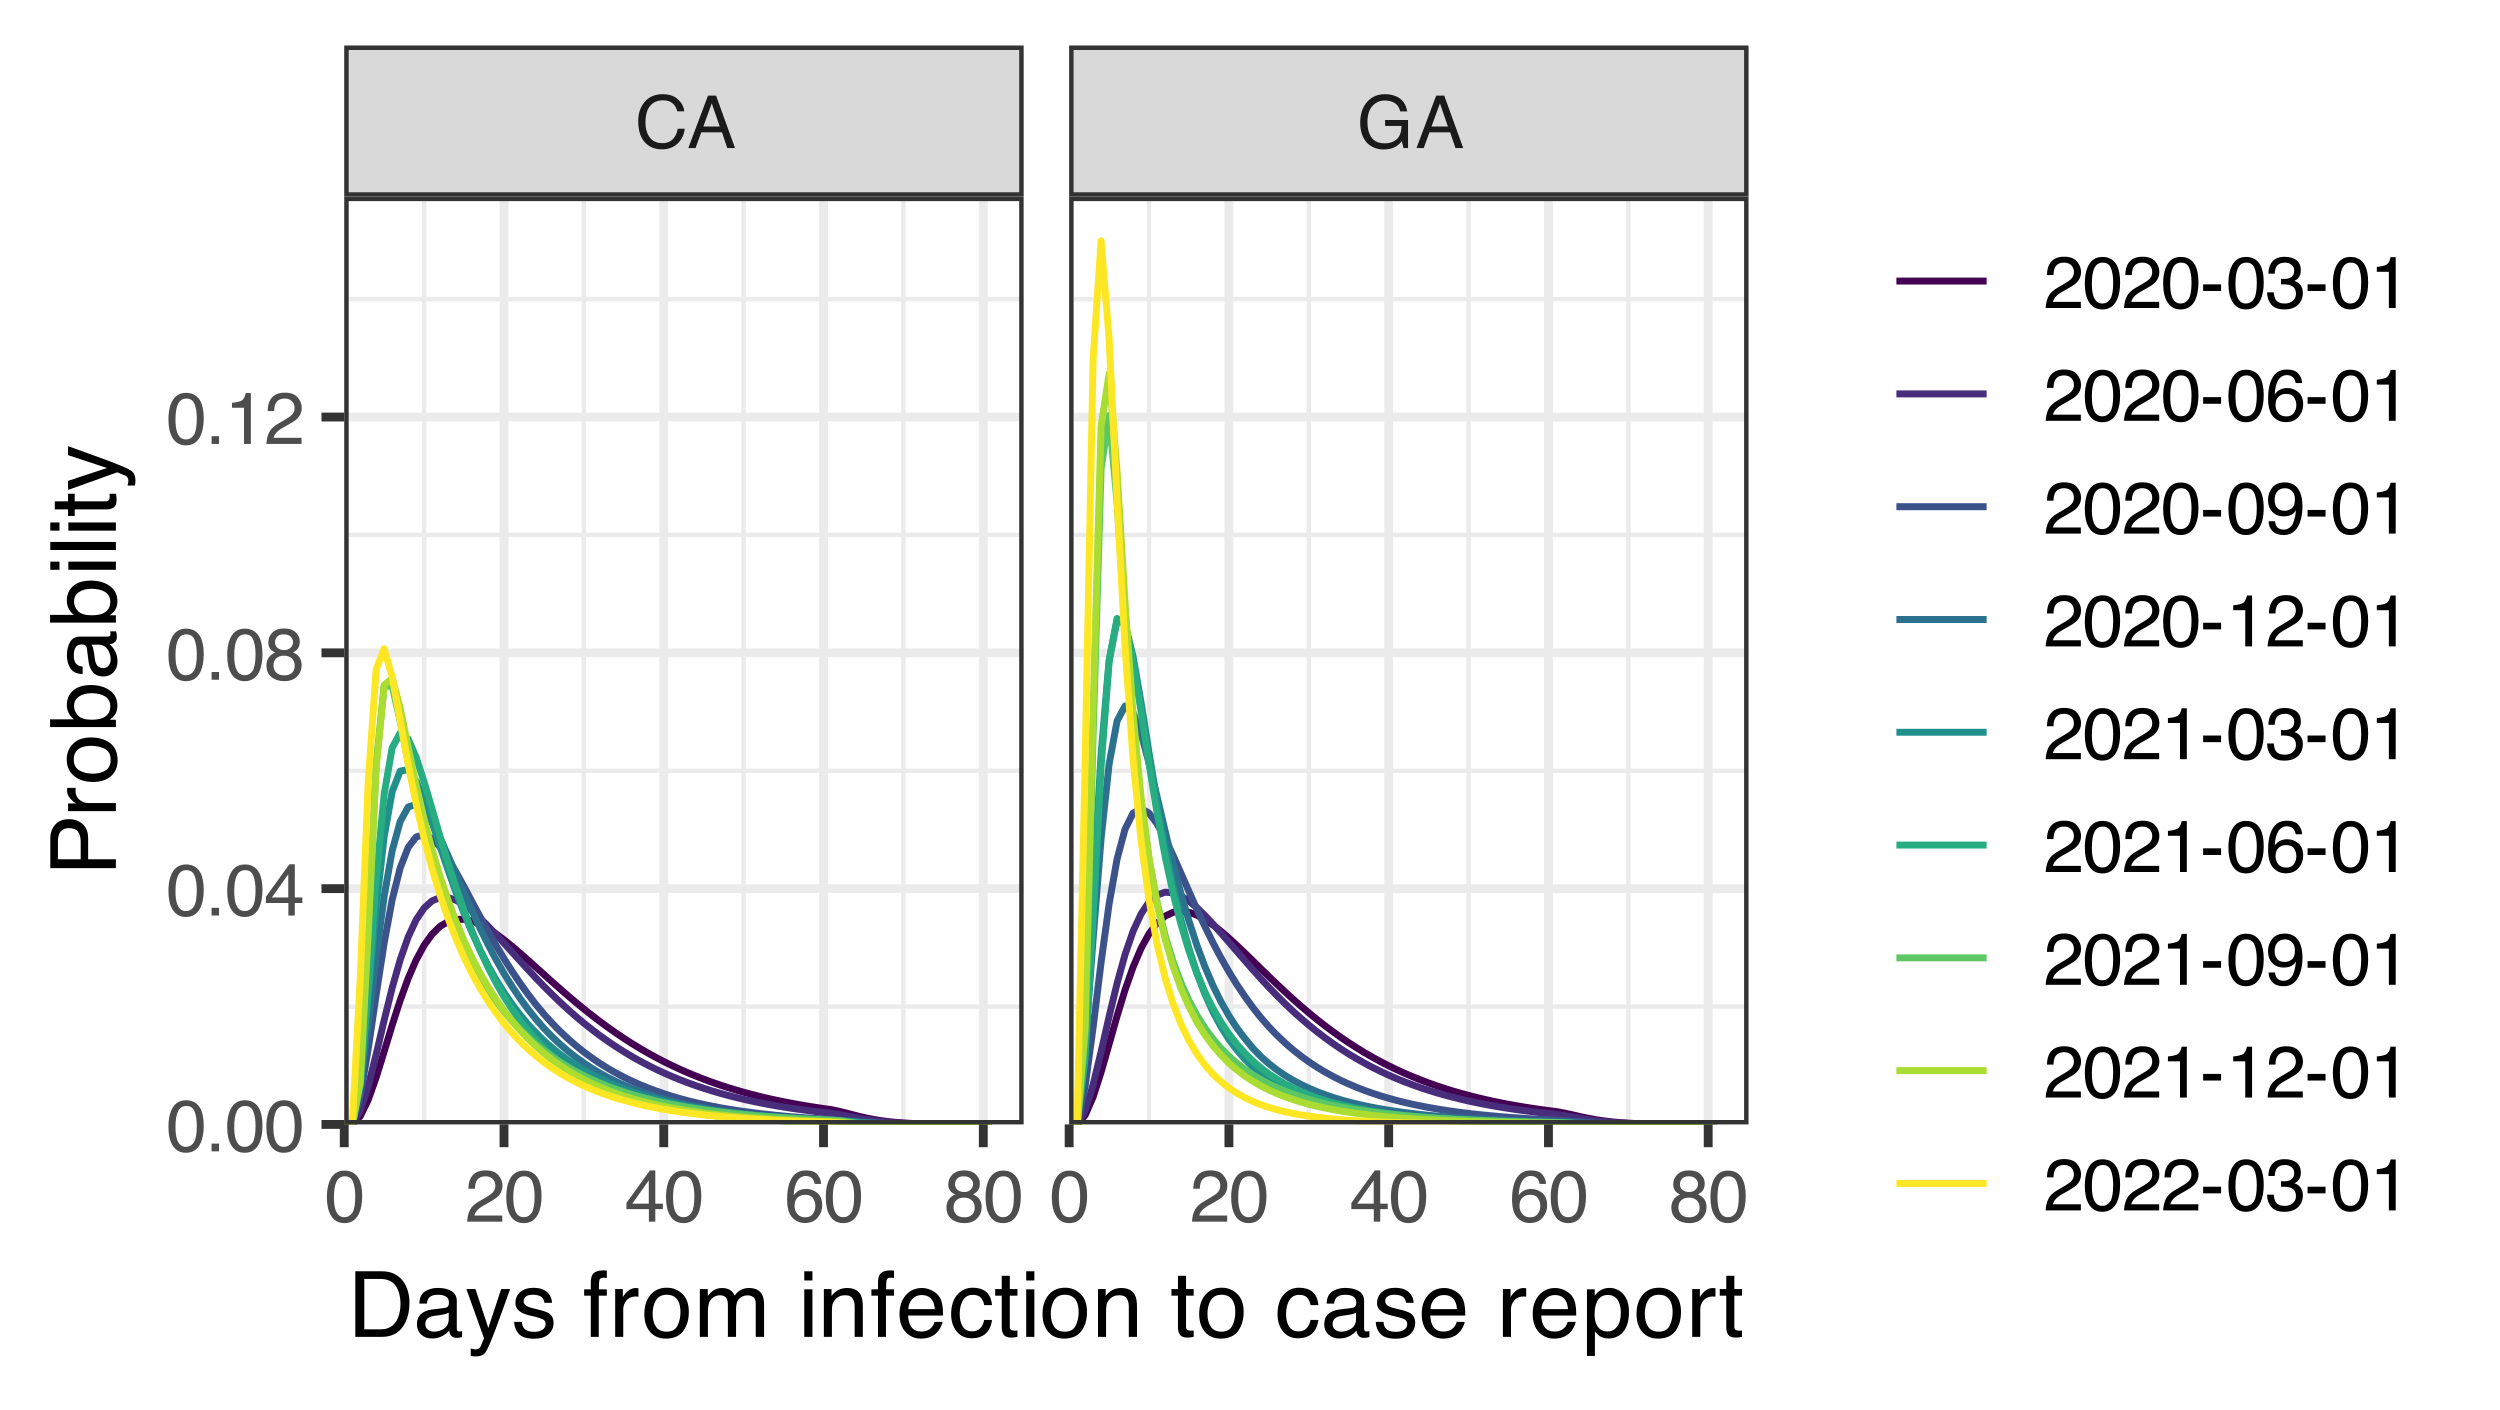 <?xml version="1.0" encoding="UTF-8"?>
<svg xmlns="http://www.w3.org/2000/svg" xmlns:xlink="http://www.w3.org/1999/xlink" width="383" height="216" viewBox="0 0 383 216">
<defs>
<g>
<g id="glyph-0-0">
<path d="M 0.359 0 L 0.359 -8.031 L 6.734 -8.031 L 6.734 0 Z M 5.734 -1 L 5.734 -7.031 L 1.375 -7.031 L 1.375 -1 Z M 5.734 -1 "/>
</g>
<g id="glyph-0-1">
<path d="M 4.234 -8.25 C 5.254 -8.25 6.047 -7.977 6.609 -7.438 C 7.172 -6.906 7.484 -6.301 7.547 -5.625 L 6.484 -5.625 C 6.359 -6.145 6.113 -6.555 5.75 -6.859 C 5.395 -7.16 4.895 -7.312 4.25 -7.312 C 3.457 -7.312 2.816 -7.031 2.328 -6.469 C 1.848 -5.914 1.609 -5.066 1.609 -3.922 C 1.609 -2.973 1.828 -2.207 2.266 -1.625 C 2.703 -1.039 3.359 -0.75 4.234 -0.75 C 5.035 -0.75 5.645 -1.055 6.062 -1.672 C 6.281 -1.992 6.445 -2.422 6.562 -2.953 L 7.625 -2.953 C 7.531 -2.109 7.211 -1.398 6.672 -0.828 C 6.035 -0.141 5.176 0.203 4.094 0.203 C 3.164 0.203 2.383 -0.078 1.75 -0.641 C 0.914 -1.391 0.5 -2.547 0.5 -4.109 C 0.5 -5.285 0.812 -6.254 1.438 -7.016 C 2.113 -7.836 3.047 -8.25 4.234 -8.25 Z M 4.016 -8.25 Z M 4.016 -8.25 "/>
</g>
<g id="glyph-0-2">
<path d="M 4.984 -3.297 L 3.766 -6.844 L 2.469 -3.297 Z M 3.188 -8.031 L 4.422 -8.031 L 7.328 0 L 6.141 0 L 5.328 -2.406 L 2.156 -2.406 L 1.281 0 L 0.172 0 Z M 3.188 -8.031 "/>
</g>
<g id="glyph-0-3">
<path d="M 4.328 -8.25 C 5.078 -8.25 5.727 -8.102 6.281 -7.812 C 7.082 -7.383 7.57 -6.648 7.75 -5.609 L 6.672 -5.609 C 6.547 -6.191 6.273 -6.613 5.859 -6.875 C 5.441 -7.145 4.922 -7.281 4.297 -7.281 C 3.555 -7.281 2.93 -7 2.422 -6.438 C 1.91 -5.883 1.656 -5.055 1.656 -3.953 C 1.656 -2.992 1.863 -2.211 2.281 -1.609 C 2.707 -1.016 3.395 -0.719 4.344 -0.719 C 5.062 -0.719 5.66 -0.926 6.141 -1.344 C 6.617 -1.77 6.863 -2.453 6.875 -3.391 L 4.359 -3.391 L 4.359 -4.297 L 7.875 -4.297 L 7.875 0 L 7.188 0 L 6.922 -1.031 C 6.555 -0.625 6.227 -0.344 5.938 -0.188 C 5.457 0.082 4.852 0.219 4.125 0.219 C 3.164 0.219 2.344 -0.094 1.656 -0.719 C 0.914 -1.488 0.547 -2.547 0.547 -3.891 C 0.547 -5.234 0.91 -6.305 1.641 -7.109 C 2.328 -7.867 3.223 -8.25 4.328 -8.25 Z M 4.141 -8.25 Z M 4.141 -8.25 "/>
</g>
<g id="glyph-0-4">
<path d="M 3.031 -7.828 C 4.039 -7.828 4.773 -7.41 5.234 -6.578 C 5.578 -5.93 5.75 -5.047 5.75 -3.922 C 5.75 -2.859 5.594 -1.977 5.281 -1.281 C 4.82 -0.281 4.07 0.219 3.031 0.219 C 2.082 0.219 1.379 -0.191 0.922 -1.016 C 0.535 -1.691 0.344 -2.609 0.344 -3.766 C 0.344 -4.648 0.457 -5.41 0.688 -6.047 C 1.125 -7.234 1.906 -7.828 3.031 -7.828 Z M 3.016 -0.688 C 3.523 -0.688 3.93 -0.91 4.234 -1.359 C 4.535 -1.816 4.688 -2.66 4.688 -3.891 C 4.688 -4.773 4.578 -5.504 4.359 -6.078 C 4.141 -6.66 3.719 -6.953 3.094 -6.953 C 2.508 -6.953 2.082 -6.676 1.812 -6.125 C 1.551 -5.582 1.422 -4.781 1.422 -3.719 C 1.422 -2.914 1.504 -2.273 1.672 -1.797 C 1.93 -1.055 2.379 -0.688 3.016 -0.688 Z M 3.016 -0.688 "/>
</g>
<g id="glyph-0-5">
<path d="M 0.344 0 C 0.383 -0.676 0.523 -1.266 0.766 -1.766 C 1.004 -2.266 1.477 -2.719 2.188 -3.125 L 3.234 -3.734 C 3.703 -4.004 4.035 -4.238 4.234 -4.438 C 4.523 -4.738 4.672 -5.082 4.672 -5.469 C 4.672 -5.926 4.535 -6.285 4.266 -6.547 C 3.992 -6.816 3.629 -6.953 3.172 -6.953 C 2.492 -6.953 2.023 -6.695 1.766 -6.188 C 1.629 -5.914 1.555 -5.535 1.547 -5.047 L 0.547 -5.047 C 0.555 -5.734 0.68 -6.289 0.922 -6.719 C 1.348 -7.477 2.098 -7.859 3.172 -7.859 C 4.078 -7.859 4.734 -7.613 5.141 -7.125 C 5.555 -6.645 5.766 -6.109 5.766 -5.516 C 5.766 -4.891 5.547 -4.352 5.109 -3.906 C 4.848 -3.645 4.391 -3.332 3.734 -2.969 L 2.984 -2.547 C 2.617 -2.348 2.336 -2.16 2.141 -1.984 C 1.773 -1.672 1.547 -1.32 1.453 -0.938 L 5.734 -0.938 L 5.734 0 Z M 0.344 0 "/>
</g>
<g id="glyph-0-6">
<path d="M 3.703 -2.766 L 3.703 -6.328 L 1.188 -2.766 Z M 3.719 0 L 3.719 -1.922 L 0.281 -1.922 L 0.281 -2.875 L 3.875 -7.859 L 4.703 -7.859 L 4.703 -2.766 L 5.859 -2.766 L 5.859 -1.922 L 4.703 -1.922 L 4.703 0 Z M 3.719 0 "/>
</g>
<g id="glyph-0-7">
<path d="M 3.281 -7.859 C 4.156 -7.859 4.766 -7.629 5.109 -7.172 C 5.453 -6.723 5.625 -6.258 5.625 -5.781 L 4.656 -5.781 C 4.594 -6.094 4.5 -6.336 4.375 -6.516 C 4.133 -6.836 3.773 -7 3.297 -7 C 2.742 -7 2.305 -6.742 1.984 -6.234 C 1.66 -5.723 1.477 -4.992 1.438 -4.047 C 1.664 -4.379 1.953 -4.629 2.297 -4.797 C 2.609 -4.941 2.957 -5.016 3.344 -5.016 C 4 -5.016 4.57 -4.805 5.062 -4.391 C 5.551 -3.973 5.797 -3.348 5.797 -2.516 C 5.797 -1.797 5.562 -1.16 5.094 -0.609 C 4.633 -0.066 3.977 0.203 3.125 0.203 C 2.383 0.203 1.75 -0.07 1.219 -0.625 C 0.688 -1.188 0.422 -2.125 0.422 -3.438 C 0.422 -4.414 0.539 -5.242 0.781 -5.922 C 1.227 -7.211 2.062 -7.859 3.281 -7.859 Z M 3.203 -0.672 C 3.723 -0.672 4.109 -0.844 4.359 -1.188 C 4.617 -1.539 4.75 -1.953 4.75 -2.422 C 4.75 -2.828 4.633 -3.211 4.406 -3.578 C 4.176 -3.941 3.758 -4.125 3.156 -4.125 C 2.727 -4.125 2.352 -3.984 2.031 -3.703 C 1.719 -3.422 1.562 -2.992 1.562 -2.422 C 1.562 -1.93 1.707 -1.516 2 -1.172 C 2.289 -0.836 2.691 -0.672 3.203 -0.672 Z M 3.203 -0.672 "/>
</g>
<g id="glyph-0-8">
<path d="M 3.047 -4.547 C 3.484 -4.547 3.82 -4.664 4.062 -4.906 C 4.312 -5.156 4.438 -5.445 4.438 -5.781 C 4.438 -6.07 4.316 -6.336 4.078 -6.578 C 3.848 -6.828 3.492 -6.953 3.016 -6.953 C 2.535 -6.953 2.191 -6.828 1.984 -6.578 C 1.773 -6.336 1.672 -6.055 1.672 -5.734 C 1.672 -5.359 1.805 -5.066 2.078 -4.859 C 2.348 -4.648 2.672 -4.547 3.047 -4.547 Z M 3.109 -0.672 C 3.566 -0.672 3.941 -0.789 4.234 -1.031 C 4.535 -1.281 4.688 -1.648 4.688 -2.141 C 4.688 -2.648 4.531 -3.035 4.219 -3.297 C 3.914 -3.555 3.52 -3.688 3.031 -3.688 C 2.562 -3.688 2.176 -3.551 1.875 -3.281 C 1.582 -3.02 1.438 -2.648 1.438 -2.172 C 1.438 -1.766 1.57 -1.41 1.844 -1.109 C 2.113 -0.816 2.535 -0.672 3.109 -0.672 Z M 1.703 -4.172 C 1.43 -4.285 1.219 -4.422 1.062 -4.578 C 0.781 -4.867 0.641 -5.25 0.641 -5.719 C 0.641 -6.301 0.848 -6.801 1.266 -7.219 C 1.691 -7.645 2.289 -7.859 3.062 -7.859 C 3.82 -7.859 4.41 -7.66 4.828 -7.266 C 5.254 -6.867 5.469 -6.406 5.469 -5.875 C 5.469 -5.383 5.348 -4.988 5.109 -4.688 C 4.961 -4.52 4.742 -4.352 4.453 -4.188 C 4.773 -4.031 5.031 -3.859 5.219 -3.672 C 5.57 -3.305 5.75 -2.832 5.75 -2.25 C 5.75 -1.562 5.516 -0.977 5.047 -0.5 C 4.586 -0.02 3.93 0.219 3.078 0.219 C 2.316 0.219 1.672 0.016 1.141 -0.391 C 0.617 -0.805 0.359 -1.41 0.359 -2.203 C 0.359 -2.66 0.473 -3.055 0.703 -3.391 C 0.93 -3.734 1.266 -3.992 1.703 -4.172 Z M 1.703 -4.172 "/>
</g>
<g id="glyph-0-9">
<path d="M 0.953 -1.188 L 2.094 -1.188 L 2.094 0 L 0.953 0 Z M 0.953 -1.188 "/>
</g>
<g id="glyph-0-10">
<path d="M 1.078 -5.547 L 1.078 -6.297 C 1.785 -6.367 2.281 -6.484 2.562 -6.641 C 2.844 -6.805 3.051 -7.191 3.188 -7.797 L 3.969 -7.797 L 3.969 0 L 2.922 0 L 2.922 -5.547 Z M 1.078 -5.547 "/>
</g>
<g id="glyph-0-11">
<path d="M 0.469 -3.625 L 3.219 -3.625 L 3.219 -2.609 L 0.469 -2.609 Z M 0.469 -3.625 "/>
</g>
<g id="glyph-0-12">
<path d="M 2.906 0.219 C 1.977 0.219 1.305 -0.035 0.891 -0.547 C 0.473 -1.055 0.266 -1.676 0.266 -2.406 L 1.297 -2.406 C 1.336 -1.895 1.43 -1.523 1.578 -1.297 C 1.836 -0.891 2.301 -0.688 2.969 -0.688 C 3.477 -0.688 3.891 -0.82 4.203 -1.094 C 4.523 -1.375 4.688 -1.734 4.688 -2.172 C 4.688 -2.711 4.52 -3.086 4.188 -3.297 C 3.852 -3.516 3.395 -3.625 2.812 -3.625 C 2.75 -3.625 2.68 -3.625 2.609 -3.625 C 2.547 -3.625 2.477 -3.617 2.406 -3.609 L 2.406 -4.484 C 2.508 -4.473 2.594 -4.461 2.656 -4.453 C 2.727 -4.453 2.805 -4.453 2.891 -4.453 C 3.254 -4.453 3.555 -4.516 3.797 -4.641 C 4.211 -4.836 4.422 -5.203 4.422 -5.734 C 4.422 -6.117 4.281 -6.414 4 -6.625 C 3.727 -6.844 3.406 -6.953 3.031 -6.953 C 2.375 -6.953 1.922 -6.734 1.672 -6.297 C 1.535 -6.055 1.457 -5.711 1.438 -5.266 L 0.469 -5.266 C 0.469 -5.848 0.582 -6.344 0.812 -6.75 C 1.219 -7.477 1.926 -7.844 2.938 -7.844 C 3.727 -7.844 4.344 -7.664 4.781 -7.312 C 5.219 -6.957 5.438 -6.441 5.438 -5.766 C 5.438 -5.285 5.305 -4.895 5.047 -4.594 C 4.891 -4.406 4.688 -4.258 4.438 -4.156 C 4.844 -4.039 5.16 -3.82 5.391 -3.5 C 5.629 -3.176 5.75 -2.781 5.75 -2.312 C 5.75 -1.57 5.5 -0.961 5 -0.484 C 4.508 -0.016 3.812 0.219 2.906 0.219 Z M 2.906 0.219 "/>
</g>
<g id="glyph-0-13">
<path d="M 1.484 -1.891 C 1.516 -1.348 1.723 -0.973 2.109 -0.766 C 2.316 -0.66 2.547 -0.609 2.797 -0.609 C 3.266 -0.609 3.664 -0.801 4 -1.188 C 4.332 -1.582 4.566 -2.379 4.703 -3.578 C 4.484 -3.234 4.211 -2.988 3.891 -2.844 C 3.566 -2.707 3.219 -2.641 2.844 -2.641 C 2.094 -2.641 1.5 -2.875 1.062 -3.344 C 0.625 -3.812 0.406 -4.414 0.406 -5.156 C 0.406 -5.863 0.617 -6.488 1.047 -7.031 C 1.484 -7.57 2.125 -7.844 2.969 -7.844 C 4.113 -7.844 4.898 -7.328 5.328 -6.297 C 5.566 -5.734 5.688 -5.023 5.688 -4.172 C 5.688 -3.211 5.547 -2.363 5.266 -1.625 C 4.785 -0.395 3.973 0.219 2.828 0.219 C 2.066 0.219 1.488 0.02 1.094 -0.375 C 0.695 -0.781 0.5 -1.285 0.5 -1.891 Z M 2.984 -3.5 C 3.367 -3.5 3.723 -3.625 4.047 -3.875 C 4.367 -4.133 4.531 -4.586 4.531 -5.234 C 4.531 -5.805 4.383 -6.234 4.094 -6.516 C 3.812 -6.805 3.445 -6.953 3 -6.953 C 2.508 -6.953 2.125 -6.789 1.844 -6.469 C 1.562 -6.145 1.422 -5.711 1.422 -5.172 C 1.422 -4.66 1.547 -4.254 1.797 -3.953 C 2.047 -3.648 2.441 -3.5 2.984 -3.5 Z M 2.984 -3.5 "/>
</g>
<g id="glyph-1-0">
<path d="M 0.453 0 L 0.453 -10.047 L 8.422 -10.047 L 8.422 0 Z M 7.172 -1.266 L 7.172 -8.781 L 1.703 -8.781 L 1.703 -1.266 Z M 7.172 -1.266 "/>
</g>
<g id="glyph-1-1">
<path d="M 4.922 -1.156 C 5.379 -1.156 5.758 -1.207 6.062 -1.312 C 6.582 -1.488 7.016 -1.828 7.359 -2.328 C 7.629 -2.734 7.82 -3.254 7.938 -3.891 C 8.008 -4.266 8.047 -4.613 8.047 -4.938 C 8.047 -6.188 7.797 -7.156 7.297 -7.844 C 6.805 -8.531 6.008 -8.875 4.906 -8.875 L 2.5 -8.875 L 2.5 -1.156 Z M 1.125 -10.047 L 5.203 -10.047 C 6.578 -10.047 7.645 -9.555 8.406 -8.578 C 9.082 -7.691 9.422 -6.555 9.422 -5.172 C 9.422 -4.109 9.223 -3.145 8.828 -2.281 C 8.117 -0.758 6.906 0 5.188 0 L 1.125 0 Z M 1.125 -10.047 "/>
</g>
<g id="glyph-1-2">
<path d="M 1.844 -1.953 C 1.844 -1.598 1.973 -1.316 2.234 -1.109 C 2.492 -0.898 2.801 -0.797 3.156 -0.797 C 3.594 -0.797 4.016 -0.895 4.422 -1.094 C 5.098 -1.426 5.438 -1.973 5.438 -2.734 L 5.438 -3.719 C 5.289 -3.625 5.098 -3.547 4.859 -3.484 C 4.617 -3.422 4.383 -3.375 4.156 -3.344 L 3.422 -3.25 C 2.973 -3.195 2.633 -3.102 2.406 -2.969 C 2.031 -2.758 1.844 -2.422 1.844 -1.953 Z M 4.828 -4.438 C 5.109 -4.469 5.297 -4.586 5.391 -4.797 C 5.441 -4.898 5.469 -5.055 5.469 -5.266 C 5.469 -5.68 5.316 -5.984 5.016 -6.172 C 4.723 -6.359 4.301 -6.453 3.75 -6.453 C 3.102 -6.453 2.645 -6.281 2.375 -5.938 C 2.227 -5.75 2.129 -5.469 2.078 -5.094 L 0.938 -5.094 C 0.957 -5.988 1.25 -6.613 1.812 -6.969 C 2.375 -7.32 3.031 -7.5 3.781 -7.5 C 4.633 -7.5 5.332 -7.332 5.875 -7 C 6.406 -6.676 6.672 -6.164 6.672 -5.469 L 6.672 -1.266 C 6.672 -1.129 6.695 -1.02 6.75 -0.938 C 6.801 -0.863 6.91 -0.828 7.078 -0.828 C 7.141 -0.828 7.203 -0.832 7.266 -0.844 C 7.336 -0.852 7.41 -0.863 7.484 -0.875 L 7.484 0.031 C 7.297 0.082 7.148 0.113 7.047 0.125 C 6.941 0.145 6.805 0.156 6.641 0.156 C 6.211 0.156 5.906 0.004 5.719 -0.297 C 5.613 -0.453 5.539 -0.676 5.5 -0.969 C 5.25 -0.645 4.891 -0.359 4.422 -0.109 C 3.953 0.129 3.438 0.25 2.875 0.25 C 2.195 0.25 1.641 0.047 1.203 -0.359 C 0.773 -0.773 0.562 -1.297 0.562 -1.922 C 0.562 -2.598 0.77 -3.125 1.188 -3.5 C 1.613 -3.875 2.172 -4.102 2.859 -4.188 Z M 3.812 -7.5 Z M 3.812 -7.5 "/>
</g>
<g id="glyph-1-3">
<path d="M 5.469 -7.328 L 6.844 -7.328 C 6.664 -6.859 6.281 -5.785 5.688 -4.109 C 5.238 -2.848 4.863 -1.82 4.562 -1.031 C 3.852 0.832 3.352 1.969 3.062 2.375 C 2.77 2.789 2.266 3 1.547 3 C 1.379 3 1.25 2.988 1.156 2.969 C 1.062 2.957 0.945 2.938 0.812 2.906 L 0.812 1.781 C 1.02 1.844 1.172 1.879 1.266 1.891 C 1.367 1.91 1.457 1.922 1.531 1.922 C 1.75 1.922 1.91 1.879 2.016 1.797 C 2.129 1.723 2.223 1.633 2.297 1.531 C 2.316 1.488 2.395 1.297 2.531 0.953 C 2.676 0.617 2.781 0.375 2.844 0.219 L 0.141 -7.328 L 1.531 -7.328 L 3.5 -1.359 Z M 3.5 -7.5 Z M 3.5 -7.5 "/>
</g>
<g id="glyph-1-4">
<path d="M 1.641 -2.297 C 1.672 -1.891 1.77 -1.578 1.938 -1.359 C 2.25 -0.961 2.789 -0.766 3.562 -0.766 C 4.008 -0.766 4.406 -0.863 4.75 -1.062 C 5.102 -1.258 5.281 -1.562 5.281 -1.969 C 5.281 -2.289 5.141 -2.531 4.859 -2.688 C 4.68 -2.789 4.332 -2.91 3.812 -3.047 L 2.828 -3.281 C 2.203 -3.438 1.742 -3.613 1.453 -3.812 C 0.922 -4.145 0.656 -4.602 0.656 -5.188 C 0.656 -5.883 0.906 -6.445 1.406 -6.875 C 1.906 -7.301 2.578 -7.516 3.422 -7.516 C 4.523 -7.516 5.316 -7.191 5.797 -6.547 C 6.109 -6.129 6.258 -5.688 6.25 -5.219 L 5.094 -5.219 C 5.062 -5.5 4.961 -5.75 4.797 -5.969 C 4.516 -6.289 4.023 -6.453 3.328 -6.453 C 2.859 -6.453 2.504 -6.363 2.266 -6.188 C 2.023 -6.008 1.906 -5.773 1.906 -5.484 C 1.906 -5.172 2.062 -4.914 2.375 -4.719 C 2.562 -4.602 2.832 -4.504 3.188 -4.422 L 4 -4.219 C 4.883 -4.008 5.477 -3.805 5.781 -3.609 C 6.258 -3.285 6.5 -2.789 6.5 -2.125 C 6.5 -1.469 6.25 -0.898 5.75 -0.422 C 5.258 0.047 4.508 0.281 3.5 0.281 C 2.406 0.281 1.629 0.035 1.172 -0.453 C 0.723 -0.953 0.484 -1.566 0.453 -2.297 Z M 3.453 -7.5 Z M 3.453 -7.5 "/>
</g>
<g id="glyph-1-5">
</g>
<g id="glyph-1-6">
<path d="M 1.203 -8.438 C 1.223 -8.945 1.316 -9.32 1.484 -9.562 C 1.766 -9.977 2.316 -10.188 3.141 -10.188 C 3.211 -10.188 3.289 -10.18 3.375 -10.172 C 3.457 -10.172 3.551 -10.164 3.656 -10.156 L 3.656 -9.031 C 3.531 -9.039 3.438 -9.047 3.375 -9.047 C 3.32 -9.055 3.27 -9.062 3.219 -9.062 C 2.844 -9.062 2.617 -8.961 2.547 -8.766 C 2.473 -8.578 2.438 -8.082 2.438 -7.281 L 3.656 -7.281 L 3.656 -6.312 L 2.422 -6.312 L 2.422 0 L 1.203 0 L 1.203 -6.312 L 0.188 -6.312 L 0.188 -7.281 L 1.203 -7.281 Z M 1.203 -8.438 "/>
</g>
<g id="glyph-1-7">
<path d="M 0.938 -7.328 L 2.109 -7.328 L 2.109 -6.062 C 2.203 -6.301 2.438 -6.598 2.812 -6.953 C 3.188 -7.305 3.617 -7.484 4.109 -7.484 C 4.129 -7.484 4.164 -7.477 4.219 -7.469 C 4.27 -7.469 4.363 -7.461 4.5 -7.453 L 4.5 -6.156 C 4.426 -6.164 4.359 -6.172 4.297 -6.172 C 4.234 -6.18 4.164 -6.188 4.094 -6.188 C 3.477 -6.188 3.004 -5.984 2.672 -5.578 C 2.336 -5.18 2.172 -4.727 2.172 -4.219 L 2.172 0 L 0.938 0 Z M 0.938 -7.328 "/>
</g>
<g id="glyph-1-8">
<path d="M 3.812 -0.797 C 4.625 -0.797 5.18 -1.102 5.484 -1.719 C 5.785 -2.332 5.938 -3.02 5.938 -3.781 C 5.938 -4.469 5.828 -5.023 5.609 -5.453 C 5.266 -6.117 4.672 -6.453 3.828 -6.453 C 3.066 -6.453 2.516 -6.164 2.172 -5.594 C 1.836 -5.02 1.672 -4.328 1.672 -3.516 C 1.672 -2.742 1.836 -2.098 2.172 -1.578 C 2.516 -1.055 3.062 -0.797 3.812 -0.797 Z M 3.859 -7.531 C 4.797 -7.531 5.586 -7.211 6.234 -6.578 C 6.891 -5.953 7.219 -5.031 7.219 -3.812 C 7.219 -2.633 6.93 -1.66 6.359 -0.891 C 5.785 -0.117 4.895 0.266 3.688 0.266 C 2.688 0.266 1.891 -0.07 1.297 -0.75 C 0.703 -1.438 0.406 -2.352 0.406 -3.5 C 0.406 -4.727 0.719 -5.707 1.344 -6.438 C 1.969 -7.164 2.805 -7.531 3.859 -7.531 Z M 3.812 -7.5 Z M 3.812 -7.5 "/>
</g>
<g id="glyph-1-9">
<path d="M 0.906 -7.328 L 2.125 -7.328 L 2.125 -6.281 C 2.414 -6.645 2.676 -6.906 2.906 -7.062 C 3.312 -7.344 3.773 -7.484 4.297 -7.484 C 4.879 -7.484 5.348 -7.344 5.703 -7.062 C 5.898 -6.895 6.082 -6.648 6.25 -6.328 C 6.52 -6.723 6.836 -7.016 7.203 -7.203 C 7.578 -7.391 7.992 -7.484 8.453 -7.484 C 9.441 -7.484 10.113 -7.129 10.469 -6.422 C 10.656 -6.035 10.75 -5.52 10.75 -4.875 L 10.75 0 L 9.469 0 L 9.469 -5.094 C 9.469 -5.57 9.348 -5.898 9.109 -6.078 C 8.867 -6.266 8.57 -6.359 8.219 -6.359 C 7.738 -6.359 7.32 -6.195 6.969 -5.875 C 6.625 -5.551 6.453 -5.016 6.453 -4.266 L 6.453 0 L 5.203 0 L 5.203 -4.781 C 5.203 -5.281 5.141 -5.641 5.016 -5.859 C 4.828 -6.203 4.477 -6.375 3.969 -6.375 C 3.508 -6.375 3.086 -6.191 2.703 -5.828 C 2.328 -5.473 2.141 -4.828 2.141 -3.891 L 2.141 0 L 0.906 0 Z M 0.906 -7.328 "/>
</g>
<g id="glyph-1-10">
<path d="M 0.906 -7.281 L 2.156 -7.281 L 2.156 0 L 0.906 0 Z M 0.906 -10.047 L 2.156 -10.047 L 2.156 -8.641 L 0.906 -8.641 Z M 0.906 -10.047 "/>
</g>
<g id="glyph-1-11">
<path d="M 0.906 -7.328 L 2.078 -7.328 L 2.078 -6.281 C 2.422 -6.707 2.785 -7.016 3.172 -7.203 C 3.555 -7.391 3.988 -7.484 4.469 -7.484 C 5.5 -7.484 6.195 -7.125 6.562 -6.406 C 6.77 -6 6.875 -5.43 6.875 -4.703 L 6.875 0 L 5.625 0 L 5.625 -4.609 C 5.625 -5.055 5.555 -5.414 5.422 -5.688 C 5.203 -6.145 4.805 -6.375 4.234 -6.375 C 3.941 -6.375 3.703 -6.348 3.516 -6.297 C 3.18 -6.191 2.883 -5.988 2.625 -5.688 C 2.414 -5.445 2.281 -5.195 2.219 -4.938 C 2.164 -4.676 2.141 -4.305 2.141 -3.828 L 2.141 0 L 0.906 0 Z M 3.797 -7.5 Z M 3.797 -7.5 "/>
</g>
<g id="glyph-1-12">
<path d="M 3.953 -7.484 C 4.473 -7.484 4.973 -7.359 5.453 -7.109 C 5.941 -6.867 6.316 -6.555 6.578 -6.172 C 6.828 -5.805 6.988 -5.375 7.062 -4.875 C 7.133 -4.539 7.172 -4.004 7.172 -3.266 L 1.812 -3.266 C 1.832 -2.523 2.004 -1.93 2.328 -1.484 C 2.66 -1.035 3.172 -0.812 3.859 -0.812 C 4.504 -0.812 5.02 -1.02 5.406 -1.438 C 5.625 -1.688 5.773 -1.973 5.859 -2.297 L 7.078 -2.297 C 7.047 -2.023 6.938 -1.723 6.75 -1.391 C 6.57 -1.066 6.375 -0.801 6.156 -0.594 C 5.781 -0.227 5.316 0.02 4.766 0.156 C 4.473 0.227 4.141 0.266 3.766 0.266 C 2.848 0.266 2.07 -0.066 1.438 -0.734 C 0.812 -1.398 0.5 -2.328 0.5 -3.516 C 0.5 -4.691 0.816 -5.645 1.453 -6.375 C 2.086 -7.113 2.922 -7.484 3.953 -7.484 Z M 5.906 -4.25 C 5.863 -4.781 5.75 -5.207 5.562 -5.531 C 5.227 -6.113 4.664 -6.406 3.875 -6.406 C 3.312 -6.406 2.836 -6.203 2.453 -5.797 C 2.066 -5.391 1.863 -4.875 1.844 -4.25 Z M 3.828 -7.5 Z M 3.828 -7.5 "/>
</g>
<g id="glyph-1-13">
<path d="M 3.719 -7.531 C 4.551 -7.531 5.223 -7.328 5.734 -6.922 C 6.254 -6.523 6.566 -5.836 6.672 -4.859 L 5.469 -4.859 C 5.395 -5.305 5.227 -5.68 4.969 -5.984 C 4.719 -6.285 4.301 -6.438 3.719 -6.438 C 2.938 -6.438 2.379 -6.051 2.047 -5.281 C 1.828 -4.789 1.719 -4.18 1.719 -3.453 C 1.719 -2.711 1.867 -2.094 2.172 -1.594 C 2.484 -1.094 2.973 -0.844 3.641 -0.844 C 4.148 -0.844 4.555 -1 4.859 -1.312 C 5.16 -1.625 5.363 -2.051 5.469 -2.594 L 6.672 -2.594 C 6.535 -1.625 6.191 -0.91 5.641 -0.453 C 5.098 -0.004 4.398 0.219 3.547 0.219 C 2.586 0.219 1.82 -0.129 1.25 -0.828 C 0.688 -1.535 0.406 -2.41 0.406 -3.453 C 0.406 -4.742 0.719 -5.742 1.344 -6.453 C 1.969 -7.172 2.758 -7.531 3.719 -7.531 Z M 3.531 -7.5 Z M 3.531 -7.5 "/>
</g>
<g id="glyph-1-14">
<path d="M 1.156 -9.359 L 2.391 -9.359 L 2.391 -7.328 L 3.562 -7.328 L 3.562 -6.312 L 2.391 -6.312 L 2.391 -1.531 C 2.391 -1.281 2.477 -1.113 2.656 -1.031 C 2.75 -0.977 2.906 -0.953 3.125 -0.953 C 3.188 -0.953 3.25 -0.953 3.312 -0.953 C 3.383 -0.953 3.469 -0.957 3.562 -0.969 L 3.562 0 C 3.414 0.039 3.266 0.066 3.109 0.078 C 2.961 0.098 2.801 0.109 2.625 0.109 C 2.051 0.109 1.66 -0.035 1.453 -0.328 C 1.254 -0.617 1.156 -1 1.156 -1.469 L 1.156 -6.312 L 0.156 -6.312 L 0.156 -7.328 L 1.156 -7.328 Z M 1.156 -9.359 "/>
</g>
<g id="glyph-1-15">
<path d="M 4 -0.828 C 4.57 -0.828 5.047 -1.066 5.422 -1.547 C 5.805 -2.023 6 -2.742 6 -3.703 C 6 -4.285 5.914 -4.785 5.75 -5.203 C 5.426 -6.016 4.844 -6.422 4 -6.422 C 3.145 -6.422 2.562 -5.992 2.25 -5.141 C 2.07 -4.68 1.984 -4.102 1.984 -3.406 C 1.984 -2.844 2.07 -2.363 2.25 -1.969 C 2.562 -1.207 3.145 -0.828 4 -0.828 Z M 0.812 -7.281 L 2 -7.281 L 2 -6.312 C 2.25 -6.645 2.52 -6.906 2.812 -7.094 C 3.227 -7.363 3.711 -7.5 4.266 -7.5 C 5.098 -7.5 5.801 -7.18 6.375 -6.547 C 6.957 -5.91 7.25 -5.004 7.25 -3.828 C 7.25 -2.223 6.832 -1.082 6 -0.406 C 5.469 0.031 4.852 0.25 4.156 0.25 C 3.602 0.25 3.141 0.129 2.766 -0.109 C 2.547 -0.254 2.301 -0.492 2.031 -0.828 L 2.031 2.922 L 0.812 2.922 Z M 0.812 -7.281 "/>
</g>
<g id="glyph-2-0">
<path d="M 0 -0.453 L -10.047 -0.453 L -10.047 -8.422 L 0 -8.422 Z M -1.266 -7.172 L -8.781 -7.172 L -8.781 -1.703 L -1.266 -1.703 Z M -1.266 -7.172 "/>
</g>
<g id="glyph-2-1">
<path d="M -10.047 -1.203 L -10.047 -5.719 C -10.047 -6.613 -9.789 -7.332 -9.281 -7.875 C -8.781 -8.426 -8.078 -8.703 -7.172 -8.703 C -6.379 -8.703 -5.691 -8.457 -5.109 -7.969 C -4.535 -7.477 -4.25 -6.727 -4.25 -5.719 L -4.25 -2.562 L 0 -2.562 L 0 -1.203 Z M -7.156 -7.328 C -7.895 -7.328 -8.395 -7.051 -8.656 -6.5 C -8.801 -6.195 -8.875 -5.785 -8.875 -5.266 L -8.875 -2.562 L -5.391 -2.562 L -5.391 -5.266 C -5.391 -5.879 -5.52 -6.375 -5.781 -6.75 C -6.039 -7.133 -6.5 -7.328 -7.156 -7.328 Z M -7.156 -7.328 "/>
</g>
<g id="glyph-2-2">
<path d="M -7.328 -0.938 L -7.328 -2.109 L -6.062 -2.109 C -6.301 -2.203 -6.598 -2.438 -6.953 -2.812 C -7.305 -3.188 -7.484 -3.617 -7.484 -4.109 C -7.484 -4.129 -7.477 -4.164 -7.469 -4.219 C -7.469 -4.27 -7.461 -4.363 -7.453 -4.5 L -6.156 -4.5 C -6.164 -4.426 -6.172 -4.359 -6.172 -4.297 C -6.18 -4.234 -6.188 -4.164 -6.188 -4.094 C -6.188 -3.477 -5.984 -3.004 -5.578 -2.672 C -5.18 -2.336 -4.727 -2.172 -4.219 -2.172 L 0 -2.172 L 0 -0.938 Z M -7.328 -0.938 "/>
</g>
<g id="glyph-2-3">
<path d="M -0.797 -3.812 C -0.797 -4.625 -1.102 -5.18 -1.719 -5.484 C -2.332 -5.785 -3.02 -5.938 -3.781 -5.938 C -4.469 -5.938 -5.023 -5.828 -5.453 -5.609 C -6.117 -5.266 -6.453 -4.672 -6.453 -3.828 C -6.453 -3.066 -6.164 -2.516 -5.594 -2.172 C -5.02 -1.836 -4.328 -1.672 -3.516 -1.672 C -2.742 -1.672 -2.098 -1.836 -1.578 -2.172 C -1.055 -2.516 -0.797 -3.062 -0.797 -3.812 Z M -7.531 -3.859 C -7.531 -4.797 -7.211 -5.586 -6.578 -6.234 C -5.953 -6.891 -5.031 -7.219 -3.812 -7.219 C -2.633 -7.219 -1.66 -6.93 -0.891 -6.359 C -0.117 -5.785 0.266 -4.895 0.266 -3.688 C 0.266 -2.688 -0.07 -1.891 -0.75 -1.297 C -1.438 -0.703 -2.352 -0.406 -3.5 -0.406 C -4.727 -0.406 -5.707 -0.719 -6.438 -1.344 C -7.164 -1.969 -7.531 -2.805 -7.531 -3.859 Z M -7.5 -3.812 Z M -7.5 -3.812 "/>
</g>
<g id="glyph-2-4">
<path d="M -10.078 -0.812 L -10.078 -2 L -6.438 -2 C -6.781 -2.27 -7.047 -2.594 -7.234 -2.969 C -7.422 -3.344 -7.516 -3.75 -7.516 -4.188 C -7.516 -5.094 -7.203 -5.828 -6.578 -6.391 C -5.953 -6.961 -5.023 -7.25 -3.797 -7.25 C -2.641 -7.25 -1.676 -6.969 -0.906 -6.406 C -0.145 -5.852 0.234 -5.078 0.234 -4.078 C 0.234 -3.523 0.098 -3.055 -0.172 -2.672 C -0.328 -2.441 -0.582 -2.195 -0.938 -1.938 L 0 -1.938 L 0 -0.812 Z M -0.859 -4 C -0.859 -4.664 -1.117 -5.164 -1.641 -5.5 C -2.172 -5.832 -2.867 -6 -3.734 -6 C -4.504 -6 -5.141 -5.832 -5.641 -5.5 C -6.148 -5.164 -6.406 -4.68 -6.406 -4.047 C -6.406 -3.484 -6.195 -2.988 -5.781 -2.562 C -5.375 -2.145 -4.691 -1.938 -3.734 -1.938 C -3.047 -1.938 -2.488 -2.02 -2.062 -2.188 C -1.258 -2.52 -0.859 -3.125 -0.859 -4 Z M -0.859 -4 "/>
</g>
<g id="glyph-2-5">
<path d="M -1.953 -1.844 C -1.598 -1.844 -1.316 -1.973 -1.109 -2.234 C -0.898 -2.492 -0.797 -2.801 -0.797 -3.156 C -0.797 -3.594 -0.895 -4.016 -1.094 -4.422 C -1.426 -5.098 -1.973 -5.438 -2.734 -5.438 L -3.719 -5.438 C -3.625 -5.289 -3.547 -5.098 -3.484 -4.859 C -3.422 -4.617 -3.375 -4.383 -3.344 -4.156 L -3.25 -3.422 C -3.195 -2.973 -3.102 -2.633 -2.969 -2.406 C -2.758 -2.031 -2.422 -1.844 -1.953 -1.844 Z M -4.438 -4.828 C -4.469 -5.109 -4.586 -5.297 -4.797 -5.391 C -4.898 -5.441 -5.055 -5.469 -5.266 -5.469 C -5.68 -5.469 -5.984 -5.316 -6.172 -5.016 C -6.359 -4.723 -6.453 -4.301 -6.453 -3.75 C -6.453 -3.102 -6.281 -2.645 -5.938 -2.375 C -5.75 -2.227 -5.469 -2.129 -5.094 -2.078 L -5.094 -0.938 C -5.988 -0.957 -6.613 -1.25 -6.969 -1.812 C -7.32 -2.375 -7.5 -3.031 -7.5 -3.781 C -7.5 -4.633 -7.332 -5.332 -7 -5.875 C -6.676 -6.406 -6.164 -6.672 -5.469 -6.672 L -1.266 -6.672 C -1.129 -6.672 -1.02 -6.695 -0.938 -6.75 C -0.863 -6.801 -0.828 -6.91 -0.828 -7.078 C -0.828 -7.141 -0.832 -7.203 -0.844 -7.266 C -0.852 -7.336 -0.863 -7.41 -0.875 -7.484 L 0.031 -7.484 C 0.082 -7.297 0.113 -7.148 0.125 -7.047 C 0.145 -6.941 0.156 -6.805 0.156 -6.641 C 0.156 -6.211 0.004 -5.906 -0.297 -5.719 C -0.453 -5.613 -0.676 -5.539 -0.969 -5.5 C -0.645 -5.25 -0.359 -4.891 -0.109 -4.422 C 0.129 -3.953 0.25 -3.438 0.25 -2.875 C 0.25 -2.195 0.047 -1.641 -0.359 -1.203 C -0.773 -0.773 -1.297 -0.562 -1.922 -0.562 C -2.598 -0.562 -3.125 -0.77 -3.5 -1.188 C -3.875 -1.613 -4.102 -2.172 -4.188 -2.859 Z M -7.5 -3.812 Z M -7.5 -3.812 "/>
</g>
<g id="glyph-2-6">
<path d="M -7.281 -0.906 L -7.281 -2.156 L 0 -2.156 L 0 -0.906 Z M -10.047 -0.906 L -10.047 -2.156 L -8.641 -2.156 L -8.641 -0.906 Z M -10.047 -0.906 "/>
</g>
<g id="glyph-2-7">
<path d="M -10.047 -0.938 L -10.047 -2.172 L 0 -2.172 L 0 -0.938 Z M -10.047 -0.938 "/>
</g>
<g id="glyph-2-8">
<path d="M -9.359 -1.156 L -9.359 -2.391 L -7.328 -2.391 L -7.328 -3.562 L -6.312 -3.562 L -6.312 -2.391 L -1.531 -2.391 C -1.281 -2.391 -1.113 -2.477 -1.031 -2.656 C -0.977 -2.75 -0.953 -2.906 -0.953 -3.125 C -0.953 -3.188 -0.953 -3.25 -0.953 -3.312 C -0.953 -3.383 -0.957 -3.469 -0.969 -3.562 L 0 -3.562 C 0.039 -3.414 0.066 -3.266 0.078 -3.109 C 0.098 -2.961 0.109 -2.801 0.109 -2.625 C 0.109 -2.051 -0.035 -1.66 -0.328 -1.453 C -0.617 -1.254 -1 -1.156 -1.469 -1.156 L -6.312 -1.156 L -6.312 -0.156 L -7.328 -0.156 L -7.328 -1.156 Z M -9.359 -1.156 "/>
</g>
<g id="glyph-2-9">
<path d="M -7.328 -5.469 L -7.328 -6.844 C -6.859 -6.664 -5.785 -6.281 -4.109 -5.688 C -2.848 -5.238 -1.82 -4.863 -1.031 -4.562 C 0.832 -3.852 1.969 -3.352 2.375 -3.062 C 2.789 -2.77 3 -2.266 3 -1.547 C 3 -1.379 2.988 -1.25 2.969 -1.156 C 2.957 -1.062 2.938 -0.945 2.906 -0.812 L 1.781 -0.812 C 1.844 -1.02 1.879 -1.172 1.891 -1.266 C 1.91 -1.367 1.922 -1.457 1.922 -1.531 C 1.922 -1.75 1.879 -1.91 1.797 -2.016 C 1.723 -2.129 1.633 -2.223 1.531 -2.297 C 1.488 -2.316 1.297 -2.395 0.953 -2.531 C 0.617 -2.676 0.375 -2.781 0.219 -2.844 L -7.328 -0.141 L -7.328 -1.531 L -1.359 -3.5 Z M -7.5 -3.5 Z M -7.5 -3.5 "/>
</g>
</g>
<clipPath id="clip-0">
<path clip-rule="nonzero" d="M 52.738 30.133 L 156.82 30.133 L 156.82 172.262 L 52.738 172.262 Z M 52.738 30.133 "/>
</clipPath>
<clipPath id="clip-1">
<path clip-rule="nonzero" d="M 52.738 153 L 156.82 153 L 156.82 155 L 52.738 155 Z M 52.738 153 "/>
</clipPath>
<clipPath id="clip-2">
<path clip-rule="nonzero" d="M 52.738 117 L 156.82 117 L 156.82 119 L 52.738 119 Z M 52.738 117 "/>
</clipPath>
<clipPath id="clip-3">
<path clip-rule="nonzero" d="M 52.738 81 L 156.82 81 L 156.82 83 L 52.738 83 Z M 52.738 81 "/>
</clipPath>
<clipPath id="clip-4">
<path clip-rule="nonzero" d="M 52.738 45 L 156.82 45 L 156.82 47 L 52.738 47 Z M 52.738 45 "/>
</clipPath>
<clipPath id="clip-5">
<path clip-rule="nonzero" d="M 64 30.133 L 66 30.133 L 66 172.262 L 64 172.262 Z M 64 30.133 "/>
</clipPath>
<clipPath id="clip-6">
<path clip-rule="nonzero" d="M 89 30.133 L 90 30.133 L 90 172.262 L 89 172.262 Z M 89 30.133 "/>
</clipPath>
<clipPath id="clip-7">
<path clip-rule="nonzero" d="M 113 30.133 L 115 30.133 L 115 172.262 L 113 172.262 Z M 113 30.133 "/>
</clipPath>
<clipPath id="clip-8">
<path clip-rule="nonzero" d="M 138 30.133 L 139 30.133 L 139 172.262 L 138 172.262 Z M 138 30.133 "/>
</clipPath>
<clipPath id="clip-9">
<path clip-rule="nonzero" d="M 52.738 171 L 156.82 171 L 156.82 172.262 L 52.738 172.262 Z M 52.738 171 "/>
</clipPath>
<clipPath id="clip-10">
<path clip-rule="nonzero" d="M 52.738 135 L 156.82 135 L 156.82 137 L 52.738 137 Z M 52.738 135 "/>
</clipPath>
<clipPath id="clip-11">
<path clip-rule="nonzero" d="M 52.738 99 L 156.82 99 L 156.82 101 L 52.738 101 Z M 52.738 99 "/>
</clipPath>
<clipPath id="clip-12">
<path clip-rule="nonzero" d="M 52.738 63 L 156.82 63 L 156.82 65 L 52.738 65 Z M 52.738 63 "/>
</clipPath>
<clipPath id="clip-13">
<path clip-rule="nonzero" d="M 52.738 30.133 L 54 30.133 L 54 172.262 L 52.738 172.262 Z M 52.738 30.133 "/>
</clipPath>
<clipPath id="clip-14">
<path clip-rule="nonzero" d="M 76 30.133 L 78 30.133 L 78 172.262 L 76 172.262 Z M 76 30.133 "/>
</clipPath>
<clipPath id="clip-15">
<path clip-rule="nonzero" d="M 101 30.133 L 103 30.133 L 103 172.262 L 101 172.262 Z M 101 30.133 "/>
</clipPath>
<clipPath id="clip-16">
<path clip-rule="nonzero" d="M 125 30.133 L 127 30.133 L 127 172.262 L 125 172.262 Z M 125 30.133 "/>
</clipPath>
<clipPath id="clip-17">
<path clip-rule="nonzero" d="M 149 30.133 L 152 30.133 L 152 172.262 L 149 172.262 Z M 149 30.133 "/>
</clipPath>
<clipPath id="clip-18">
<path clip-rule="nonzero" d="M 52.738 140 L 153 140 L 153 172.262 L 52.738 172.262 Z M 52.738 140 "/>
</clipPath>
<clipPath id="clip-19">
<path clip-rule="nonzero" d="M 52.738 136 L 153 136 L 153 172.262 L 52.738 172.262 Z M 52.738 136 "/>
</clipPath>
<clipPath id="clip-20">
<path clip-rule="nonzero" d="M 52.738 127 L 153 127 L 153 172.262 L 52.738 172.262 Z M 52.738 127 "/>
</clipPath>
<clipPath id="clip-21">
<path clip-rule="nonzero" d="M 52.738 122 L 153 122 L 153 172.262 L 52.738 172.262 Z M 52.738 122 "/>
</clipPath>
<clipPath id="clip-22">
<path clip-rule="nonzero" d="M 52.738 117 L 153 117 L 153 172.262 L 52.738 172.262 Z M 52.738 117 "/>
</clipPath>
<clipPath id="clip-23">
<path clip-rule="nonzero" d="M 52.738 111 L 153 111 L 153 172.262 L 52.738 172.262 Z M 52.738 111 "/>
</clipPath>
<clipPath id="clip-24">
<path clip-rule="nonzero" d="M 52.738 104 L 153 104 L 153 172.262 L 52.738 172.262 Z M 52.738 104 "/>
</clipPath>
<clipPath id="clip-25">
<path clip-rule="nonzero" d="M 52.738 103 L 153 103 L 153 172.262 L 52.738 172.262 Z M 52.738 103 "/>
</clipPath>
<clipPath id="clip-26">
<path clip-rule="nonzero" d="M 52.738 98 L 153 98 L 153 172.262 L 52.738 172.262 Z M 52.738 98 "/>
</clipPath>
<clipPath id="clip-27">
<path clip-rule="nonzero" d="M 52.738 30.133 L 156.82 30.133 L 156.82 172.262 L 52.738 172.262 Z M 52.738 30.133 "/>
</clipPath>
<clipPath id="clip-28">
<path clip-rule="nonzero" d="M 163.793 30.133 L 267.875 30.133 L 267.875 172.262 L 163.793 172.262 Z M 163.793 30.133 "/>
</clipPath>
<clipPath id="clip-29">
<path clip-rule="nonzero" d="M 163.793 153 L 267.875 153 L 267.875 155 L 163.793 155 Z M 163.793 153 "/>
</clipPath>
<clipPath id="clip-30">
<path clip-rule="nonzero" d="M 163.793 117 L 267.875 117 L 267.875 119 L 163.793 119 Z M 163.793 117 "/>
</clipPath>
<clipPath id="clip-31">
<path clip-rule="nonzero" d="M 163.793 81 L 267.875 81 L 267.875 83 L 163.793 83 Z M 163.793 81 "/>
</clipPath>
<clipPath id="clip-32">
<path clip-rule="nonzero" d="M 163.793 45 L 267.875 45 L 267.875 47 L 163.793 47 Z M 163.793 45 "/>
</clipPath>
<clipPath id="clip-33">
<path clip-rule="nonzero" d="M 175 30.133 L 177 30.133 L 177 172.262 L 175 172.262 Z M 175 30.133 "/>
</clipPath>
<clipPath id="clip-34">
<path clip-rule="nonzero" d="M 200 30.133 L 201 30.133 L 201 172.262 L 200 172.262 Z M 200 30.133 "/>
</clipPath>
<clipPath id="clip-35">
<path clip-rule="nonzero" d="M 224 30.133 L 226 30.133 L 226 172.262 L 224 172.262 Z M 224 30.133 "/>
</clipPath>
<clipPath id="clip-36">
<path clip-rule="nonzero" d="M 249 30.133 L 250 30.133 L 250 172.262 L 249 172.262 Z M 249 30.133 "/>
</clipPath>
<clipPath id="clip-37">
<path clip-rule="nonzero" d="M 163.793 171 L 267.875 171 L 267.875 172.262 L 163.793 172.262 Z M 163.793 171 "/>
</clipPath>
<clipPath id="clip-38">
<path clip-rule="nonzero" d="M 163.793 135 L 267.875 135 L 267.875 137 L 163.793 137 Z M 163.793 135 "/>
</clipPath>
<clipPath id="clip-39">
<path clip-rule="nonzero" d="M 163.793 99 L 267.875 99 L 267.875 101 L 163.793 101 Z M 163.793 99 "/>
</clipPath>
<clipPath id="clip-40">
<path clip-rule="nonzero" d="M 163.793 63 L 267.875 63 L 267.875 65 L 163.793 65 Z M 163.793 63 "/>
</clipPath>
<clipPath id="clip-41">
<path clip-rule="nonzero" d="M 163.793 30.133 L 165 30.133 L 165 172.262 L 163.793 172.262 Z M 163.793 30.133 "/>
</clipPath>
<clipPath id="clip-42">
<path clip-rule="nonzero" d="M 187 30.133 L 189 30.133 L 189 172.262 L 187 172.262 Z M 187 30.133 "/>
</clipPath>
<clipPath id="clip-43">
<path clip-rule="nonzero" d="M 212 30.133 L 214 30.133 L 214 172.262 L 212 172.262 Z M 212 30.133 "/>
</clipPath>
<clipPath id="clip-44">
<path clip-rule="nonzero" d="M 236 30.133 L 238 30.133 L 238 172.262 L 236 172.262 Z M 236 30.133 "/>
</clipPath>
<clipPath id="clip-45">
<path clip-rule="nonzero" d="M 261 30.133 L 263 30.133 L 263 172.262 L 261 172.262 Z M 261 30.133 "/>
</clipPath>
<clipPath id="clip-46">
<path clip-rule="nonzero" d="M 163.793 139 L 264 139 L 264 172.262 L 163.793 172.262 Z M 163.793 139 "/>
</clipPath>
<clipPath id="clip-47">
<path clip-rule="nonzero" d="M 163.793 136 L 264 136 L 264 172.262 L 163.793 172.262 Z M 163.793 136 "/>
</clipPath>
<clipPath id="clip-48">
<path clip-rule="nonzero" d="M 163.793 123 L 264 123 L 264 172.262 L 163.793 172.262 Z M 163.793 123 "/>
</clipPath>
<clipPath id="clip-49">
<path clip-rule="nonzero" d="M 163.793 107 L 264 107 L 264 172.262 L 163.793 172.262 Z M 163.793 107 "/>
</clipPath>
<clipPath id="clip-50">
<path clip-rule="nonzero" d="M 163.793 94 L 264 94 L 264 172.262 L 163.793 172.262 Z M 163.793 94 "/>
</clipPath>
<clipPath id="clip-51">
<path clip-rule="nonzero" d="M 163.793 63 L 264 63 L 264 172.262 L 163.793 172.262 Z M 163.793 63 "/>
</clipPath>
<clipPath id="clip-52">
<path clip-rule="nonzero" d="M 163.793 56 L 264 56 L 264 172.262 L 163.793 172.262 Z M 163.793 56 "/>
</clipPath>
<clipPath id="clip-53">
<path clip-rule="nonzero" d="M 163.793 36 L 264 36 L 264 172.262 L 163.793 172.262 Z M 163.793 36 "/>
</clipPath>
<clipPath id="clip-54">
<path clip-rule="nonzero" d="M 163.793 30.133 L 267.875 30.133 L 267.875 172.262 L 163.793 172.262 Z M 163.793 30.133 "/>
</clipPath>
<clipPath id="clip-55">
<path clip-rule="nonzero" d="M 52.738 6.973 L 156.82 6.973 L 156.82 30.129 L 52.738 30.129 Z M 52.738 6.973 "/>
</clipPath>
<clipPath id="clip-56">
<path clip-rule="nonzero" d="M 163.793 6.973 L 267.875 6.973 L 267.875 30.129 L 163.793 30.129 Z M 163.793 6.973 "/>
</clipPath>
</defs>
<rect x="-38.3" y="-21.6" width="459.6" height="259.2" fill="rgb(100%, 100%, 100%)" fill-opacity="1"/>
<rect x="-38.3" y="-21.6" width="459.6" height="259.2" fill="rgb(100%, 100%, 100%)" fill-opacity="1"/>
<path fill="none" stroke-width="1.358" stroke-linecap="round" stroke-linejoin="round" stroke="rgb(100%, 100%, 100%)" stroke-opacity="1" stroke-miterlimit="10" d="M 0 216 L 383 216 L 383 0 L 0 0 Z M 0 216 "/>
<g clip-path="url(#clip-0)">
<path fill-rule="nonzero" fill="rgb(100%, 100%, 100%)" fill-opacity="1" d="M 52.738 172.262 L 156.82 172.262 L 156.82 30.133 L 52.738 30.133 Z M 52.738 172.262 "/>
</g>
<g clip-path="url(#clip-1)">
<path fill="none" stroke-width="0.679" stroke-linecap="butt" stroke-linejoin="round" stroke="rgb(92.157%, 92.157%, 92.157%)" stroke-opacity="1" stroke-miterlimit="10" d="M 52.738 154.199 L 156.82 154.199 "/>
</g>
<g clip-path="url(#clip-2)">
<path fill="none" stroke-width="0.679" stroke-linecap="butt" stroke-linejoin="round" stroke="rgb(92.157%, 92.157%, 92.157%)" stroke-opacity="1" stroke-miterlimit="10" d="M 52.738 118.074 L 156.82 118.074 "/>
</g>
<g clip-path="url(#clip-3)">
<path fill="none" stroke-width="0.679" stroke-linecap="butt" stroke-linejoin="round" stroke="rgb(92.157%, 92.157%, 92.157%)" stroke-opacity="1" stroke-miterlimit="10" d="M 52.738 81.949 L 156.82 81.949 "/>
</g>
<g clip-path="url(#clip-4)">
<path fill="none" stroke-width="0.679" stroke-linecap="butt" stroke-linejoin="round" stroke="rgb(92.157%, 92.157%, 92.157%)" stroke-opacity="1" stroke-miterlimit="10" d="M 52.738 45.824 L 156.82 45.824 "/>
</g>
<g clip-path="url(#clip-5)">
<path fill="none" stroke-width="0.679" stroke-linecap="butt" stroke-linejoin="round" stroke="rgb(92.157%, 92.157%, 92.157%)" stroke-opacity="1" stroke-miterlimit="10" d="M 64.977 172.262 L 64.977 30.133 "/>
</g>
<g clip-path="url(#clip-6)">
<path fill="none" stroke-width="0.679" stroke-linecap="butt" stroke-linejoin="round" stroke="rgb(92.157%, 92.157%, 92.157%)" stroke-opacity="1" stroke-miterlimit="10" d="M 89.449 172.262 L 89.449 30.133 "/>
</g>
<g clip-path="url(#clip-7)">
<path fill="none" stroke-width="0.679" stroke-linecap="butt" stroke-linejoin="round" stroke="rgb(92.157%, 92.157%, 92.157%)" stroke-opacity="1" stroke-miterlimit="10" d="M 113.926 172.262 L 113.926 30.133 "/>
</g>
<g clip-path="url(#clip-8)">
<path fill="none" stroke-width="0.679" stroke-linecap="butt" stroke-linejoin="round" stroke="rgb(92.157%, 92.157%, 92.157%)" stroke-opacity="1" stroke-miterlimit="10" d="M 138.402 172.262 L 138.402 30.133 "/>
</g>
<g clip-path="url(#clip-9)">
<path fill="none" stroke-width="1.358" stroke-linecap="butt" stroke-linejoin="round" stroke="rgb(92.157%, 92.157%, 92.157%)" stroke-opacity="1" stroke-miterlimit="10" d="M 52.738 172.262 L 156.82 172.262 "/>
</g>
<g clip-path="url(#clip-10)">
<path fill="none" stroke-width="1.358" stroke-linecap="butt" stroke-linejoin="round" stroke="rgb(92.157%, 92.157%, 92.157%)" stroke-opacity="1" stroke-miterlimit="10" d="M 52.738 136.137 L 156.82 136.137 "/>
</g>
<g clip-path="url(#clip-11)">
<path fill="none" stroke-width="1.358" stroke-linecap="butt" stroke-linejoin="round" stroke="rgb(92.157%, 92.157%, 92.157%)" stroke-opacity="1" stroke-miterlimit="10" d="M 52.738 100.012 L 156.82 100.012 "/>
</g>
<g clip-path="url(#clip-12)">
<path fill="none" stroke-width="1.358" stroke-linecap="butt" stroke-linejoin="round" stroke="rgb(92.157%, 92.157%, 92.157%)" stroke-opacity="1" stroke-miterlimit="10" d="M 52.738 63.887 L 156.82 63.887 "/>
</g>
<g clip-path="url(#clip-13)">
<path fill="none" stroke-width="1.358" stroke-linecap="butt" stroke-linejoin="round" stroke="rgb(92.157%, 92.157%, 92.157%)" stroke-opacity="1" stroke-miterlimit="10" d="M 52.738 172.262 L 52.738 30.133 "/>
</g>
<g clip-path="url(#clip-14)">
<path fill="none" stroke-width="1.358" stroke-linecap="butt" stroke-linejoin="round" stroke="rgb(92.157%, 92.157%, 92.157%)" stroke-opacity="1" stroke-miterlimit="10" d="M 77.215 172.262 L 77.215 30.133 "/>
</g>
<g clip-path="url(#clip-15)">
<path fill="none" stroke-width="1.358" stroke-linecap="butt" stroke-linejoin="round" stroke="rgb(92.157%, 92.157%, 92.157%)" stroke-opacity="1" stroke-miterlimit="10" d="M 101.688 172.262 L 101.688 30.133 "/>
</g>
<g clip-path="url(#clip-16)">
<path fill="none" stroke-width="1.358" stroke-linecap="butt" stroke-linejoin="round" stroke="rgb(92.157%, 92.157%, 92.157%)" stroke-opacity="1" stroke-miterlimit="10" d="M 126.164 172.262 L 126.164 30.133 "/>
</g>
<g clip-path="url(#clip-17)">
<path fill="none" stroke-width="1.358" stroke-linecap="butt" stroke-linejoin="round" stroke="rgb(92.157%, 92.157%, 92.157%)" stroke-opacity="1" stroke-miterlimit="10" d="M 150.641 172.262 L 150.641 30.133 "/>
</g>
<g clip-path="url(#clip-18)">
<path fill="none" stroke-width="1.067" stroke-linecap="butt" stroke-linejoin="round" stroke="rgb(26.667%, 0.392%, 32.941%)" stroke-opacity="1" stroke-miterlimit="10" d="M 52.738 172.262 L 53.961 172.262 L 55.184 171.012 L 56.41 168.496 L 57.633 165.035 L 58.855 161.086 L 60.078 157.059 L 61.305 153.262 L 62.527 149.898 L 63.75 147.074 L 64.977 144.812 L 66.199 143.109 L 67.422 141.918 L 68.645 141.184 L 69.871 140.844 L 71.094 140.836 L 72.316 141.102 L 73.543 141.594 L 74.766 142.258 L 75.988 143.066 L 77.215 143.977 L 78.438 144.965 L 79.66 146.008 L 80.883 147.09 L 82.109 148.191 L 84.555 150.395 L 85.781 151.477 L 87.004 152.539 L 88.227 153.574 L 89.449 154.578 L 90.676 155.551 L 91.898 156.484 L 93.121 157.387 L 94.348 158.246 L 95.57 159.07 L 96.793 159.855 L 98.016 160.602 L 99.242 161.312 L 100.465 161.988 L 101.688 162.625 L 102.914 163.23 L 104.137 163.801 L 105.359 164.34 L 106.582 164.848 L 107.809 165.328 L 109.031 165.781 L 110.254 166.203 L 111.48 166.605 L 112.703 166.977 L 113.926 167.332 L 115.148 167.66 L 116.375 167.969 L 117.598 168.262 L 118.82 168.531 L 120.047 168.785 L 121.27 169.023 L 122.492 169.246 L 123.715 169.453 L 124.941 169.648 L 126.164 169.828 L 127.387 170 L 128.613 170.254 L 129.836 170.562 L 131.059 170.883 L 132.285 171.18 L 133.508 171.438 L 134.73 171.648 L 135.953 171.816 L 137.18 171.941 L 138.402 172.035 L 139.625 172.105 L 140.852 172.156 L 142.074 172.191 L 143.297 172.215 L 144.52 172.23 L 145.746 172.242 L 146.969 172.25 L 148.191 172.254 L 149.418 172.258 L 150.641 172.262 L 151.863 172.262 "/>
</g>
<g clip-path="url(#clip-19)">
<path fill="none" stroke-width="1.067" stroke-linecap="butt" stroke-linejoin="round" stroke="rgb(27.843%, 17.647%, 48.235%)" stroke-opacity="1" stroke-miterlimit="10" d="M 52.738 172.262 L 53.961 172.262 L 55.184 170.215 L 56.41 166.398 L 57.633 161.508 L 58.855 156.293 L 60.078 151.352 L 61.305 147.047 L 62.527 143.559 L 63.75 140.926 L 64.977 139.105 L 66.199 138.004 L 67.422 137.512 L 68.645 137.516 L 69.871 137.918 L 71.094 138.625 L 72.316 139.559 L 73.543 140.66 L 74.766 141.879 L 75.988 143.168 L 77.215 144.5 L 78.438 145.852 L 79.66 147.195 L 80.883 148.535 L 82.109 149.844 L 83.332 151.117 L 84.555 152.34 L 85.781 153.52 L 87.004 154.648 L 88.227 155.723 L 89.449 156.75 L 90.676 157.723 L 91.898 158.645 L 93.121 159.516 L 94.348 160.34 L 95.57 161.117 L 96.793 161.852 L 98.016 162.539 L 99.242 163.188 L 100.465 163.797 L 101.688 164.367 L 102.914 164.906 L 104.137 165.406 L 105.359 165.875 L 106.582 166.316 L 107.809 166.727 L 109.031 167.109 L 110.254 167.469 L 111.48 167.805 L 112.703 168.117 L 113.926 168.41 L 115.148 168.68 L 116.375 168.934 L 117.598 169.172 L 118.82 169.391 L 120.047 169.598 L 121.27 169.789 L 122.492 169.965 L 123.715 170.129 L 124.941 170.285 L 126.164 170.426 L 127.387 170.559 L 128.613 170.754 L 129.836 170.988 L 131.059 171.227 L 132.285 171.453 L 133.508 171.645 L 134.73 171.805 L 135.953 171.93 L 137.18 172.023 L 138.402 172.094 L 139.625 172.145 L 140.852 172.184 L 142.074 172.207 L 143.297 172.227 L 144.52 172.238 L 145.746 172.246 L 146.969 172.254 L 148.191 172.258 L 149.418 172.258 L 150.641 172.262 L 151.863 172.262 "/>
</g>
<g clip-path="url(#clip-20)">
<path fill="none" stroke-width="1.067" stroke-linecap="butt" stroke-linejoin="round" stroke="rgb(23.137%, 32.157%, 54.51%)" stroke-opacity="1" stroke-miterlimit="10" d="M 52.738 172.262 L 53.961 172.262 L 55.184 167.934 L 56.41 160.719 L 57.633 152.379 L 58.855 144.449 L 60.078 137.855 L 61.305 132.98 L 62.527 129.832 L 63.75 128.223 L 64.977 127.863 L 66.199 128.473 L 67.422 129.773 L 68.645 131.551 L 69.871 133.621 L 71.094 135.855 L 72.316 138.152 L 73.543 140.441 L 74.766 142.676 L 75.988 144.824 L 77.215 146.867 L 78.438 148.793 L 79.66 150.602 L 80.883 152.316 L 82.109 153.902 L 83.332 155.367 L 84.555 156.723 L 85.781 157.973 L 87.004 159.129 L 88.227 160.191 L 89.449 161.172 L 90.676 162.074 L 91.898 162.906 L 93.121 163.668 L 94.348 164.371 L 95.57 165.02 L 96.793 165.613 L 98.016 166.16 L 99.242 166.66 L 100.465 167.121 L 101.688 167.547 L 102.914 167.938 L 104.137 168.293 L 105.359 168.621 L 106.582 168.922 L 107.809 169.199 L 109.031 169.453 L 110.254 169.688 L 111.48 169.902 L 112.703 170.098 L 113.926 170.277 L 115.148 170.441 L 116.375 170.594 L 117.598 170.734 L 118.82 170.859 L 120.047 170.977 L 121.27 171.086 L 122.492 171.184 L 123.715 171.273 L 124.941 171.355 L 126.164 171.43 L 127.387 171.5 L 128.613 171.594 L 129.836 171.703 L 131.059 171.809 L 132.285 171.91 L 133.508 171.996 L 134.73 172.062 L 135.953 172.117 L 137.18 172.16 L 138.402 172.191 L 139.625 172.211 L 140.852 172.227 L 142.074 172.238 L 144.52 172.254 L 145.746 172.258 L 146.969 172.258 L 148.191 172.262 L 151.863 172.262 "/>
</g>
<g clip-path="url(#clip-21)">
<path fill="none" stroke-width="1.067" stroke-linecap="butt" stroke-linejoin="round" stroke="rgb(17.255%, 44.706%, 55.686%)" stroke-opacity="1" stroke-miterlimit="10" d="M 52.738 172.262 L 53.961 172.262 L 55.184 166.379 L 56.41 156.895 L 57.633 146.5 L 58.855 137.297 L 60.078 130.34 L 61.305 125.867 L 62.527 123.637 L 63.75 123.219 L 64.977 124.137 L 66.199 125.969 L 67.422 128.375 L 68.645 131.098 L 69.871 133.945 L 71.094 136.797 L 72.316 139.57 L 73.543 142.211 L 74.766 144.691 L 75.988 147.004 L 77.215 149.145 L 78.438 151.113 L 79.66 152.922 L 80.883 154.605 L 82.109 156.137 L 83.332 157.531 L 84.555 158.801 L 85.781 159.957 L 87.004 161.012 L 88.227 161.973 L 89.449 162.852 L 90.676 163.656 L 91.898 164.391 L 93.121 165.059 L 94.348 165.672 L 95.57 166.23 L 96.793 166.742 L 98.016 167.207 L 99.242 167.637 L 100.465 168.027 L 101.688 168.387 L 102.914 168.711 L 104.137 169.012 L 105.359 169.285 L 106.582 169.535 L 107.809 169.766 L 109.031 169.977 L 110.254 170.168 L 111.48 170.344 L 112.703 170.504 L 113.926 170.652 L 115.148 170.789 L 116.375 170.91 L 117.598 171.023 L 118.82 171.129 L 120.047 171.223 L 121.27 171.312 L 122.492 171.391 L 123.715 171.465 L 124.941 171.531 L 127.387 171.648 L 128.613 171.723 L 131.059 171.902 L 132.285 171.984 L 133.508 172.055 L 134.73 172.109 L 135.953 172.152 L 137.18 172.188 L 138.402 172.211 L 139.625 172.227 L 140.852 172.238 L 142.074 172.246 L 144.52 172.254 L 145.746 172.258 L 146.969 172.262 L 151.863 172.262 "/>
</g>
<g clip-path="url(#clip-22)">
<path fill="none" stroke-width="1.067" stroke-linecap="butt" stroke-linejoin="round" stroke="rgb(12.941%, 56.471%, 54.902%)" stroke-opacity="1" stroke-miterlimit="10" d="M 52.738 172.262 L 53.961 172.262 L 55.184 164.82 L 56.41 152.305 L 57.633 138.965 L 58.855 128.18 L 60.078 121.285 L 61.305 118.137 L 62.527 117.902 L 63.75 119.641 L 64.977 122.539 L 66.199 126.016 L 67.422 129.68 L 68.645 133.297 L 69.871 136.73 L 71.094 139.926 L 72.316 142.852 L 73.543 145.512 L 74.766 147.922 L 75.988 150.098 L 77.215 152.066 L 78.438 153.84 L 79.66 155.445 L 80.883 156.91 L 82.109 158.23 L 83.332 159.426 L 84.555 160.512 L 85.781 161.496 L 87.004 162.395 L 88.227 163.211 L 89.449 163.953 L 90.676 164.633 L 91.898 165.254 L 93.121 165.824 L 94.348 166.344 L 95.57 166.82 L 96.793 167.254 L 98.016 167.656 L 99.242 168.023 L 100.465 168.359 L 101.688 168.668 L 102.914 168.953 L 104.137 169.211 L 105.359 169.453 L 106.582 169.672 L 107.809 169.875 L 109.031 170.062 L 110.254 170.234 L 111.48 170.391 L 112.703 170.535 L 113.926 170.672 L 115.148 170.793 L 116.375 170.906 L 117.598 171.012 L 118.82 171.109 L 120.047 171.195 L 121.27 171.277 L 122.492 171.355 L 123.715 171.426 L 124.941 171.488 L 126.164 171.547 L 127.387 171.602 L 128.613 171.684 L 129.836 171.785 L 131.059 171.895 L 132.285 171.992 L 133.508 172.07 L 134.73 172.133 L 135.953 172.176 L 137.18 172.203 L 138.402 172.227 L 139.625 172.238 L 140.852 172.246 L 142.074 172.254 L 143.297 172.258 L 144.52 172.258 L 145.746 172.262 L 151.863 172.262 "/>
</g>
<g clip-path="url(#clip-23)">
<path fill="none" stroke-width="1.067" stroke-linecap="butt" stroke-linejoin="round" stroke="rgb(15.294%, 67.843%, 50.588%)" stroke-opacity="1" stroke-miterlimit="10" d="M 52.738 172.262 L 53.961 172.262 L 55.184 166.352 L 56.41 151.832 L 57.633 134.664 L 58.855 121.648 L 60.078 114.566 L 61.305 112.293 L 62.527 113.207 L 63.75 116.008 L 64.977 119.789 L 66.199 123.957 L 67.422 128.164 L 68.645 132.211 L 69.871 136 L 71.094 139.492 L 72.316 142.68 L 73.543 145.574 L 74.766 148.191 L 75.988 150.551 L 77.215 152.684 L 78.438 154.602 L 79.66 156.332 L 80.883 157.895 L 82.109 159.301 L 83.332 160.566 L 84.555 161.707 L 85.781 162.734 L 87.004 163.66 L 88.227 164.492 L 89.449 165.246 L 90.676 165.926 L 91.898 166.539 L 93.121 167.09 L 94.348 167.59 L 95.57 168.039 L 96.793 168.449 L 98.016 168.816 L 99.242 169.145 L 100.465 169.445 L 101.688 169.715 L 102.914 169.961 L 104.137 170.184 L 105.359 170.383 L 106.582 170.562 L 107.809 170.727 L 109.031 170.871 L 110.254 171.004 L 111.48 171.125 L 112.703 171.234 L 113.926 171.332 L 115.148 171.422 L 116.375 171.504 L 117.598 171.574 L 118.82 171.641 L 120.047 171.699 L 121.27 171.754 L 123.715 171.848 L 124.941 171.887 L 126.164 171.922 L 127.387 171.953 L 128.613 171.996 L 129.836 172.051 L 131.059 172.113 L 132.285 172.16 L 133.508 172.195 L 134.73 172.223 L 135.953 172.238 L 137.18 172.246 L 138.402 172.254 L 139.625 172.258 L 140.852 172.258 L 142.074 172.262 L 151.863 172.262 "/>
</g>
<g clip-path="url(#clip-24)">
<path fill="none" stroke-width="1.067" stroke-linecap="butt" stroke-linejoin="round" stroke="rgb(36.471%, 78.431%, 38.824%)" stroke-opacity="1" stroke-miterlimit="10" d="M 52.738 172.262 L 53.961 172.262 L 55.184 165.496 L 56.41 142.039 L 57.633 116.879 L 58.855 105.082 L 60.078 105.137 L 61.305 110.43 L 62.527 116.785 L 63.75 122.68 L 64.977 127.812 L 66.199 132.246 L 67.422 136.102 L 68.645 139.484 L 69.871 142.48 L 71.094 145.148 L 72.316 147.535 L 73.543 149.68 L 74.766 151.613 L 75.988 153.359 L 77.215 154.945 L 78.438 156.383 L 79.66 157.691 L 80.883 158.883 L 82.109 159.969 L 83.332 160.961 L 84.555 161.871 L 85.781 162.699 L 87.004 163.461 L 88.227 164.156 L 89.449 164.797 L 90.676 165.383 L 91.898 165.922 L 93.121 166.414 L 94.348 166.871 L 95.57 167.289 L 96.793 167.672 L 98.016 168.027 L 99.242 168.352 L 100.465 168.652 L 101.688 168.93 L 102.914 169.184 L 104.137 169.418 L 105.359 169.637 L 106.582 169.836 L 107.809 170.02 L 109.031 170.188 L 110.254 170.344 L 111.48 170.488 L 112.703 170.625 L 113.926 170.746 L 115.148 170.859 L 116.375 170.965 L 117.598 171.062 L 118.82 171.152 L 120.047 171.238 L 121.27 171.312 L 122.492 171.383 L 123.715 171.449 L 124.941 171.512 L 126.164 171.566 L 127.387 171.617 L 128.613 171.699 L 129.836 171.867 L 131.059 172.055 L 132.285 172.176 L 133.508 172.23 L 134.73 172.254 L 135.953 172.258 L 137.18 172.262 L 151.863 172.262 "/>
</g>
<g clip-path="url(#clip-25)">
<path fill="none" stroke-width="1.067" stroke-linecap="butt" stroke-linejoin="round" stroke="rgb(66.667%, 86.275%, 19.608%)" stroke-opacity="1" stroke-miterlimit="10" d="M 52.738 172.262 L 53.961 172.262 L 55.184 165.742 L 56.41 142.863 L 57.633 117.66 L 58.855 104.957 L 60.078 103.934 L 61.305 108.473 L 62.527 114.473 L 63.75 120.305 L 64.977 125.547 L 66.199 130.184 L 67.422 134.285 L 68.645 137.93 L 69.871 141.184 L 71.094 144.094 L 72.316 146.711 L 73.543 149.066 L 74.766 151.188 L 75.988 153.105 L 77.215 154.84 L 78.438 156.41 L 79.66 157.836 L 80.883 159.125 L 82.109 160.297 L 83.332 161.359 L 84.555 162.324 L 85.781 163.203 L 87.004 164.004 L 88.227 164.73 L 89.449 165.391 L 90.676 165.992 L 91.898 166.543 L 93.121 167.043 L 94.348 167.496 L 95.57 167.914 L 96.793 168.289 L 98.016 168.637 L 99.242 168.949 L 100.465 169.238 L 101.688 169.5 L 102.914 169.738 L 104.137 169.957 L 105.359 170.156 L 106.582 170.336 L 107.809 170.504 L 109.031 170.656 L 110.254 170.793 L 111.48 170.922 L 112.703 171.035 L 113.926 171.141 L 115.148 171.238 L 116.375 171.324 L 117.598 171.406 L 118.82 171.48 L 120.047 171.547 L 121.27 171.609 L 122.492 171.664 L 123.715 171.715 L 124.941 171.762 L 126.164 171.805 L 127.387 171.844 L 128.613 171.902 L 129.836 172.012 L 131.059 172.129 L 132.285 172.207 L 133.508 172.242 L 134.73 172.258 L 135.953 172.262 L 151.863 172.262 "/>
</g>
<g clip-path="url(#clip-26)">
<path fill="none" stroke-width="1.067" stroke-linecap="butt" stroke-linejoin="round" stroke="rgb(99.216%, 90.588%, 14.51%)" stroke-opacity="1" stroke-miterlimit="10" d="M 52.738 172.262 L 53.961 172.262 L 55.184 150.055 L 56.41 119.844 L 57.633 102.539 L 58.855 99.387 L 60.078 103.688 L 61.305 110.359 L 62.527 117.09 L 63.75 123.16 L 64.977 128.473 L 66.199 133.098 L 67.422 137.145 L 68.645 140.707 L 69.871 143.855 L 71.094 146.652 L 72.316 149.145 L 73.543 151.375 L 74.766 153.371 L 75.988 155.16 L 77.215 156.773 L 78.438 158.223 L 79.66 159.531 L 80.883 160.711 L 82.109 161.777 L 83.332 162.738 L 84.555 163.609 L 85.781 164.402 L 87.004 165.117 L 88.227 165.762 L 89.449 166.352 L 90.676 166.883 L 91.898 167.367 L 93.121 167.809 L 94.348 168.207 L 95.57 168.57 L 96.793 168.898 L 98.016 169.199 L 99.242 169.473 L 100.465 169.719 L 101.688 169.945 L 102.914 170.148 L 104.137 170.336 L 105.359 170.508 L 106.582 170.66 L 107.809 170.805 L 109.031 170.93 L 110.254 171.047 L 111.48 171.156 L 112.703 171.254 L 113.926 171.34 L 115.148 171.422 L 116.375 171.496 L 117.598 171.562 L 118.82 171.625 L 120.047 171.68 L 121.27 171.73 L 122.492 171.777 L 123.715 171.82 L 124.941 171.859 L 126.164 171.895 L 127.387 171.926 L 128.613 172.012 L 129.836 172.117 L 131.059 172.195 L 132.285 172.238 L 133.508 172.254 L 135.953 172.262 L 151.863 172.262 "/>
</g>
<g clip-path="url(#clip-27)">
<path fill="none" stroke-width="1.358" stroke-linecap="round" stroke-linejoin="round" stroke="rgb(20%, 20%, 20%)" stroke-opacity="1" stroke-miterlimit="10" d="M 52.738 172.262 L 156.82 172.262 L 156.82 30.133 L 52.738 30.133 Z M 52.738 172.262 "/>
</g>
<g clip-path="url(#clip-28)">
<path fill-rule="nonzero" fill="rgb(100%, 100%, 100%)" fill-opacity="1" d="M 163.793 172.262 L 267.875 172.262 L 267.875 30.133 L 163.793 30.133 Z M 163.793 172.262 "/>
</g>
<g clip-path="url(#clip-29)">
<path fill="none" stroke-width="0.679" stroke-linecap="butt" stroke-linejoin="round" stroke="rgb(92.157%, 92.157%, 92.157%)" stroke-opacity="1" stroke-miterlimit="10" d="M 163.793 154.199 L 267.875 154.199 "/>
</g>
<g clip-path="url(#clip-30)">
<path fill="none" stroke-width="0.679" stroke-linecap="butt" stroke-linejoin="round" stroke="rgb(92.157%, 92.157%, 92.157%)" stroke-opacity="1" stroke-miterlimit="10" d="M 163.793 118.074 L 267.875 118.074 "/>
</g>
<g clip-path="url(#clip-31)">
<path fill="none" stroke-width="0.679" stroke-linecap="butt" stroke-linejoin="round" stroke="rgb(92.157%, 92.157%, 92.157%)" stroke-opacity="1" stroke-miterlimit="10" d="M 163.793 81.949 L 267.875 81.949 "/>
</g>
<g clip-path="url(#clip-32)">
<path fill="none" stroke-width="0.679" stroke-linecap="butt" stroke-linejoin="round" stroke="rgb(92.157%, 92.157%, 92.157%)" stroke-opacity="1" stroke-miterlimit="10" d="M 163.793 45.824 L 267.875 45.824 "/>
</g>
<g clip-path="url(#clip-33)">
<path fill="none" stroke-width="0.679" stroke-linecap="butt" stroke-linejoin="round" stroke="rgb(92.157%, 92.157%, 92.157%)" stroke-opacity="1" stroke-miterlimit="10" d="M 176.031 172.262 L 176.031 30.133 "/>
</g>
<g clip-path="url(#clip-34)">
<path fill="none" stroke-width="0.679" stroke-linecap="butt" stroke-linejoin="round" stroke="rgb(92.157%, 92.157%, 92.157%)" stroke-opacity="1" stroke-miterlimit="10" d="M 200.508 172.262 L 200.508 30.133 "/>
</g>
<g clip-path="url(#clip-35)">
<path fill="none" stroke-width="0.679" stroke-linecap="butt" stroke-linejoin="round" stroke="rgb(92.157%, 92.157%, 92.157%)" stroke-opacity="1" stroke-miterlimit="10" d="M 224.984 172.262 L 224.984 30.133 "/>
</g>
<g clip-path="url(#clip-36)">
<path fill="none" stroke-width="0.679" stroke-linecap="butt" stroke-linejoin="round" stroke="rgb(92.157%, 92.157%, 92.157%)" stroke-opacity="1" stroke-miterlimit="10" d="M 249.457 172.262 L 249.457 30.133 "/>
</g>
<g clip-path="url(#clip-37)">
<path fill="none" stroke-width="1.358" stroke-linecap="butt" stroke-linejoin="round" stroke="rgb(92.157%, 92.157%, 92.157%)" stroke-opacity="1" stroke-miterlimit="10" d="M 163.793 172.262 L 267.875 172.262 "/>
</g>
<g clip-path="url(#clip-38)">
<path fill="none" stroke-width="1.358" stroke-linecap="butt" stroke-linejoin="round" stroke="rgb(92.157%, 92.157%, 92.157%)" stroke-opacity="1" stroke-miterlimit="10" d="M 163.793 136.137 L 267.875 136.137 "/>
</g>
<g clip-path="url(#clip-39)">
<path fill="none" stroke-width="1.358" stroke-linecap="butt" stroke-linejoin="round" stroke="rgb(92.157%, 92.157%, 92.157%)" stroke-opacity="1" stroke-miterlimit="10" d="M 163.793 100.012 L 267.875 100.012 "/>
</g>
<g clip-path="url(#clip-40)">
<path fill="none" stroke-width="1.358" stroke-linecap="butt" stroke-linejoin="round" stroke="rgb(92.157%, 92.157%, 92.157%)" stroke-opacity="1" stroke-miterlimit="10" d="M 163.793 63.887 L 267.875 63.887 "/>
</g>
<g clip-path="url(#clip-41)">
<path fill="none" stroke-width="1.358" stroke-linecap="butt" stroke-linejoin="round" stroke="rgb(92.157%, 92.157%, 92.157%)" stroke-opacity="1" stroke-miterlimit="10" d="M 163.793 172.262 L 163.793 30.133 "/>
</g>
<g clip-path="url(#clip-42)">
<path fill="none" stroke-width="1.358" stroke-linecap="butt" stroke-linejoin="round" stroke="rgb(92.157%, 92.157%, 92.157%)" stroke-opacity="1" stroke-miterlimit="10" d="M 188.27 172.262 L 188.27 30.133 "/>
</g>
<g clip-path="url(#clip-43)">
<path fill="none" stroke-width="1.358" stroke-linecap="butt" stroke-linejoin="round" stroke="rgb(92.157%, 92.157%, 92.157%)" stroke-opacity="1" stroke-miterlimit="10" d="M 212.746 172.262 L 212.746 30.133 "/>
</g>
<g clip-path="url(#clip-44)">
<path fill="none" stroke-width="1.358" stroke-linecap="butt" stroke-linejoin="round" stroke="rgb(92.157%, 92.157%, 92.157%)" stroke-opacity="1" stroke-miterlimit="10" d="M 237.223 172.262 L 237.223 30.133 "/>
</g>
<g clip-path="url(#clip-45)">
<path fill="none" stroke-width="1.358" stroke-linecap="butt" stroke-linejoin="round" stroke="rgb(92.157%, 92.157%, 92.157%)" stroke-opacity="1" stroke-miterlimit="10" d="M 261.695 172.262 L 261.695 30.133 "/>
</g>
<g clip-path="url(#clip-46)">
<path fill="none" stroke-width="1.067" stroke-linecap="butt" stroke-linejoin="round" stroke="rgb(26.667%, 0.392%, 32.941%)" stroke-opacity="1" stroke-miterlimit="10" d="M 163.793 172.262 L 165.02 172.262 L 166.242 170.852 L 167.465 168.051 L 168.688 164.25 L 169.914 159.965 L 171.137 155.652 L 172.359 151.648 L 173.586 148.16 L 174.809 145.289 L 176.031 143.055 L 177.254 141.426 L 178.48 140.355 L 179.703 139.77 L 180.926 139.594 L 182.152 139.758 L 183.375 140.203 L 184.598 140.867 L 185.82 141.703 L 187.047 142.664 L 188.27 143.723 L 189.492 144.848 L 190.719 146.012 L 191.941 147.207 L 193.164 148.406 L 194.387 149.598 L 195.613 150.773 L 196.836 151.922 L 198.059 153.039 L 199.285 154.121 L 200.508 155.164 L 201.73 156.164 L 202.957 157.125 L 204.18 158.039 L 205.402 158.914 L 206.625 159.742 L 207.852 160.531 L 209.074 161.277 L 210.297 161.984 L 211.523 162.652 L 212.746 163.281 L 213.969 163.871 L 215.191 164.43 L 216.418 164.953 L 217.641 165.445 L 218.863 165.91 L 220.09 166.344 L 221.312 166.75 L 222.535 167.129 L 223.758 167.484 L 224.984 167.816 L 226.207 168.129 L 227.43 168.418 L 228.656 168.691 L 229.879 168.945 L 231.102 169.18 L 232.324 169.398 L 233.551 169.605 L 234.773 169.797 L 235.996 169.973 L 237.223 170.141 L 238.445 170.293 L 239.668 170.52 L 240.891 170.789 L 242.117 171.066 L 243.34 171.324 L 244.562 171.551 L 245.789 171.73 L 247.012 171.875 L 248.234 171.988 L 249.457 172.066 L 250.684 172.129 L 251.906 172.172 L 253.129 172.199 L 254.355 172.223 L 256.801 172.246 L 258.027 172.25 L 259.25 172.258 L 260.473 172.258 L 261.695 172.262 L 262.922 172.262 "/>
</g>
<g clip-path="url(#clip-47)">
<path fill="none" stroke-width="1.067" stroke-linecap="butt" stroke-linejoin="round" stroke="rgb(27.843%, 17.647%, 48.235%)" stroke-opacity="1" stroke-miterlimit="10" d="M 163.793 172.262 L 165.02 172.262 L 166.242 170.137 L 167.465 166.184 L 168.688 161.121 L 169.914 155.738 L 171.137 150.648 L 172.359 146.234 L 173.586 142.676 L 174.809 140.016 L 176.031 138.195 L 177.254 137.129 L 178.48 136.688 L 179.703 136.766 L 180.926 137.246 L 182.152 138.043 L 183.375 139.066 L 184.598 140.258 L 185.82 141.559 L 187.047 142.934 L 188.27 144.34 L 189.492 145.762 L 190.719 147.172 L 191.941 148.574 L 193.164 149.934 L 194.387 151.254 L 195.613 152.52 L 196.836 153.734 L 198.059 154.895 L 199.285 155.996 L 200.508 157.043 L 201.73 158.035 L 202.957 158.969 L 204.18 159.855 L 205.402 160.688 L 206.625 161.469 L 207.852 162.203 L 209.074 162.895 L 210.297 163.543 L 211.523 164.148 L 212.746 164.715 L 213.969 165.246 L 215.191 165.742 L 216.418 166.203 L 217.641 166.633 L 218.863 167.039 L 220.09 167.414 L 221.312 167.762 L 222.535 168.086 L 223.758 168.391 L 224.984 168.672 L 226.207 168.934 L 227.43 169.18 L 228.656 169.406 L 229.879 169.613 L 231.102 169.809 L 232.324 169.992 L 233.551 170.16 L 234.773 170.316 L 235.996 170.461 L 237.223 170.594 L 238.445 170.719 L 239.668 170.898 L 240.891 171.113 L 242.117 171.332 L 243.34 171.531 L 244.562 171.707 L 245.789 171.852 L 247.012 171.961 L 248.234 172.047 L 249.457 172.113 L 250.684 172.156 L 251.906 172.191 L 253.129 172.215 L 254.355 172.23 L 255.578 172.242 L 256.801 172.25 L 258.027 172.254 L 260.473 172.262 L 262.922 172.262 "/>
</g>
<g clip-path="url(#clip-48)">
<path fill="none" stroke-width="1.067" stroke-linecap="butt" stroke-linejoin="round" stroke="rgb(23.137%, 32.157%, 54.51%)" stroke-opacity="1" stroke-miterlimit="10" d="M 163.793 172.262 L 165.02 172.262 L 166.242 166.488 L 167.465 157.387 L 168.688 147.418 L 169.914 138.492 L 171.137 131.598 L 172.359 127.012 L 173.586 124.566 L 174.809 123.891 L 176.031 124.566 L 177.254 126.188 L 178.48 128.43 L 179.703 131.027 L 180.926 133.789 L 182.152 136.586 L 183.375 139.324 L 184.598 141.945 L 185.82 144.418 L 187.047 146.73 L 188.27 148.871 L 189.492 150.848 L 190.719 152.664 L 191.941 154.363 L 193.164 155.902 L 194.387 157.305 L 195.613 158.582 L 196.836 159.746 L 198.059 160.809 L 199.285 161.777 L 200.508 162.664 L 201.73 163.473 L 202.957 164.211 L 204.18 164.887 L 205.402 165.508 L 206.625 166.07 L 207.852 166.59 L 209.074 167.062 L 210.297 167.496 L 211.523 167.895 L 212.746 168.258 L 213.969 168.59 L 215.191 168.895 L 216.418 169.176 L 217.641 169.43 L 218.863 169.664 L 220.09 169.879 L 221.312 170.078 L 222.535 170.258 L 223.758 170.422 L 224.984 170.574 L 226.207 170.715 L 227.43 170.84 L 228.656 170.957 L 229.879 171.066 L 231.102 171.164 L 232.324 171.254 L 233.551 171.34 L 234.773 171.414 L 235.996 171.484 L 237.223 171.547 L 238.445 171.605 L 239.668 171.688 L 240.891 171.777 L 242.117 171.871 L 243.34 171.957 L 244.562 172.031 L 245.789 172.09 L 247.012 172.137 L 248.234 172.172 L 249.457 172.199 L 250.684 172.219 L 251.906 172.234 L 253.129 172.242 L 254.355 172.25 L 256.801 172.258 L 258.027 172.258 L 259.25 172.262 L 262.922 172.262 "/>
</g>
<g clip-path="url(#clip-49)">
<path fill="none" stroke-width="1.067" stroke-linecap="butt" stroke-linejoin="round" stroke="rgb(17.255%, 44.706%, 55.686%)" stroke-opacity="1" stroke-miterlimit="10" d="M 163.793 172.262 L 165.02 172.262 L 166.242 160.188 L 167.465 143.855 L 168.688 128.48 L 169.914 117.07 L 171.137 110.453 L 172.359 108.152 L 173.586 109.156 L 174.809 112.383 L 176.031 116.906 L 177.254 122.023 L 178.48 127.246 L 179.703 132.27 L 180.926 136.918 L 182.152 141.117 L 183.375 144.844 L 184.598 148.121 L 185.82 150.977 L 187.047 153.461 L 188.27 155.613 L 189.492 157.488 L 190.719 159.113 L 191.941 160.602 L 193.164 161.859 L 194.387 162.949 L 195.613 163.898 L 196.836 164.734 L 198.059 165.473 L 199.285 166.125 L 200.508 166.711 L 201.73 167.23 L 202.957 167.695 L 204.18 168.113 L 205.402 168.488 L 206.625 168.824 L 207.852 169.129 L 209.074 169.406 L 210.297 169.656 L 211.523 169.883 L 212.746 170.086 L 213.969 170.273 L 215.191 170.441 L 216.418 170.594 L 217.641 170.734 L 218.863 170.863 L 220.09 170.977 L 221.312 171.086 L 222.535 171.18 L 223.758 171.27 L 224.984 171.352 L 226.207 171.426 L 227.43 171.492 L 228.656 171.555 L 231.102 171.664 L 232.324 171.711 L 233.551 171.754 L 234.773 171.797 L 235.996 171.832 L 237.223 171.867 L 238.445 171.898 L 239.668 171.941 L 240.891 171.992 L 242.117 172.043 L 243.34 172.09 L 244.562 172.133 L 245.789 172.164 L 247.012 172.191 L 248.234 172.211 L 249.457 172.227 L 250.684 172.238 L 251.906 172.246 L 253.129 172.25 L 254.355 172.254 L 255.578 172.258 L 256.801 172.258 L 258.027 172.262 L 262.922 172.262 "/>
</g>
<g clip-path="url(#clip-50)">
<path fill="none" stroke-width="1.067" stroke-linecap="butt" stroke-linejoin="round" stroke="rgb(12.941%, 56.471%, 54.902%)" stroke-opacity="1" stroke-miterlimit="10" d="M 163.793 172.262 L 165.02 172.262 L 166.242 158.445 L 167.465 136.734 L 168.688 115.535 L 169.914 101.125 L 171.137 95.012 L 172.359 95.641 L 173.586 100.559 L 174.809 107.609 L 176.031 115.312 L 177.254 122.797 L 178.48 129.641 L 179.703 135.68 L 180.926 140.895 L 182.152 145.344 L 183.375 149.117 L 184.598 152.309 L 185.82 155.004 L 187.047 157.285 L 188.27 159.219 L 189.492 160.863 L 190.719 162.266 L 191.941 163.52 L 193.164 164.566 L 194.387 165.461 L 195.613 166.23 L 196.836 166.898 L 198.059 167.48 L 199.285 167.992 L 200.508 168.441 L 201.73 168.84 L 202.957 169.191 L 204.18 169.5 L 205.402 169.777 L 206.625 170.023 L 207.852 170.246 L 209.074 170.441 L 210.297 170.617 L 211.523 170.777 L 212.746 170.918 L 213.969 171.043 L 215.191 171.16 L 216.418 171.262 L 217.641 171.355 L 218.863 171.438 L 220.09 171.516 L 221.312 171.582 L 222.535 171.645 L 223.758 171.699 L 224.984 171.75 L 226.207 171.797 L 227.43 171.84 L 228.656 171.875 L 229.879 171.91 L 231.102 171.941 L 232.324 171.969 L 233.551 171.996 L 234.773 172.02 L 235.996 172.039 L 237.223 172.059 L 238.445 172.078 L 239.668 172.102 L 240.891 172.129 L 242.117 172.156 L 243.34 172.184 L 244.562 172.207 L 245.789 172.223 L 247.012 172.234 L 249.457 172.25 L 250.684 172.254 L 251.906 172.258 L 253.129 172.258 L 254.355 172.262 L 262.922 172.262 "/>
<path fill="none" stroke-width="1.067" stroke-linecap="butt" stroke-linejoin="round" stroke="rgb(15.294%, 67.843%, 50.588%)" stroke-opacity="1" stroke-miterlimit="10" d="M 163.793 172.262 L 165.02 172.262 L 166.242 162.035 L 167.465 140.664 L 168.688 117.453 L 169.914 101.348 L 171.137 94.754 L 172.359 95.77 L 173.586 101.363 L 174.809 108.988 L 176.031 116.984 L 177.254 124.477 L 178.48 131.105 L 179.703 136.797 L 180.926 141.613 L 182.152 145.68 L 183.375 149.105 L 184.598 152.008 L 185.82 154.48 L 187.047 156.594 L 188.27 158.41 L 189.492 159.984 L 190.719 161.352 L 191.941 162.551 L 193.164 163.598 L 194.387 164.516 L 195.613 165.324 L 196.836 166.039 L 198.059 166.672 L 199.285 167.234 L 200.508 167.734 L 201.73 168.184 L 202.957 168.582 L 204.18 168.938 L 205.402 169.258 L 206.625 169.547 L 207.852 169.805 L 209.074 170.035 L 210.297 170.246 L 211.523 170.434 L 212.746 170.602 L 213.969 170.758 L 215.191 170.895 L 216.418 171.02 L 217.641 171.133 L 218.863 171.234 L 220.09 171.328 L 221.312 171.414 L 222.535 171.488 L 223.758 171.559 L 224.984 171.621 L 226.207 171.68 L 227.43 171.73 L 228.656 171.777 L 229.879 171.82 L 231.102 171.859 L 232.324 171.895 L 233.551 171.926 L 234.773 171.957 L 235.996 171.98 L 237.223 172.008 L 238.445 172.027 L 239.668 172.059 L 240.891 172.098 L 242.117 172.141 L 243.34 172.176 L 244.562 172.207 L 245.789 172.227 L 247.012 172.242 L 248.234 172.25 L 249.457 172.254 L 250.684 172.258 L 251.906 172.262 L 262.922 172.262 "/>
</g>
<g clip-path="url(#clip-51)">
<path fill="none" stroke-width="1.067" stroke-linecap="butt" stroke-linejoin="round" stroke="rgb(36.471%, 78.431%, 38.824%)" stroke-opacity="1" stroke-miterlimit="10" d="M 163.793 172.262 L 165.02 172.262 L 166.242 158.262 L 167.465 112.551 L 168.688 71.836 L 169.914 63.648 L 171.137 77.086 L 172.359 95.449 L 173.586 111.152 L 174.809 122.949 L 176.031 131.645 L 177.254 138.184 L 178.48 143.25 L 179.703 147.285 L 180.926 150.566 L 182.152 153.285 L 183.375 155.562 L 184.598 157.492 L 185.82 159.145 L 187.047 160.57 L 188.27 161.809 L 189.492 162.887 L 190.719 163.836 L 191.941 164.668 L 193.164 165.406 L 194.387 166.062 L 195.613 166.645 L 196.836 167.168 L 198.059 167.633 L 199.285 168.051 L 200.508 168.426 L 201.73 168.762 L 202.957 169.07 L 204.18 169.344 L 205.402 169.594 L 206.625 169.82 L 207.852 170.027 L 209.074 170.211 L 210.297 170.383 L 211.523 170.535 L 212.746 170.676 L 213.969 170.805 L 215.191 170.922 L 216.418 171.031 L 217.641 171.129 L 218.863 171.219 L 220.09 171.301 L 221.312 171.375 L 222.535 171.445 L 223.758 171.508 L 224.984 171.566 L 226.207 171.621 L 227.43 171.668 L 228.656 171.715 L 229.879 171.758 L 231.102 171.793 L 232.324 171.832 L 233.551 171.863 L 234.773 171.895 L 235.996 171.922 L 237.223 171.945 L 238.445 171.969 L 239.668 172.008 L 240.891 172.082 L 242.117 172.168 L 243.34 172.223 L 244.562 172.25 L 245.789 172.258 L 247.012 172.262 L 262.922 172.262 "/>
</g>
<g clip-path="url(#clip-52)">
<path fill="none" stroke-width="1.067" stroke-linecap="butt" stroke-linejoin="round" stroke="rgb(66.667%, 86.275%, 19.608%)" stroke-opacity="1" stroke-miterlimit="10" d="M 163.793 172.262 L 165.02 172.262 L 166.242 157.281 L 167.465 108.457 L 168.688 65.324 L 169.914 57.262 L 171.137 72.281 L 172.359 92.371 L 173.586 109.41 L 174.809 122.141 L 176.031 131.461 L 177.254 138.426 L 178.48 143.781 L 179.703 148.016 L 180.926 151.438 L 182.152 154.242 L 183.375 156.582 L 184.598 158.547 L 185.82 160.211 L 187.047 161.637 L 188.27 162.867 L 189.492 163.926 L 190.719 164.852 L 191.941 165.656 L 193.164 166.363 L 194.387 166.984 L 195.613 167.531 L 196.836 168.016 L 198.059 168.445 L 199.285 168.828 L 200.508 169.168 L 201.73 169.469 L 202.957 169.742 L 204.18 169.984 L 205.402 170.199 L 206.625 170.395 L 207.852 170.57 L 209.074 170.727 L 210.297 170.871 L 211.523 171 L 212.746 171.113 L 213.969 171.219 L 215.191 171.312 L 216.418 171.398 L 217.641 171.477 L 218.863 171.547 L 220.09 171.609 L 221.312 171.668 L 222.535 171.719 L 223.758 171.766 L 224.984 171.809 L 227.43 171.887 L 228.656 171.918 L 232.324 172 L 233.551 172.02 L 234.773 172.043 L 235.996 172.059 L 237.223 172.078 L 238.445 172.094 L 239.668 172.117 L 240.891 172.16 L 242.117 172.207 L 243.34 172.242 L 244.562 172.254 L 245.789 172.262 L 262.922 172.262 "/>
</g>
<g clip-path="url(#clip-53)">
<path fill="none" stroke-width="1.067" stroke-linecap="butt" stroke-linejoin="round" stroke="rgb(99.216%, 90.588%, 14.51%)" stroke-opacity="1" stroke-miterlimit="10" d="M 163.793 172.262 L 165.02 172.262 L 166.242 116.766 L 167.465 55.094 L 168.688 36.898 L 169.914 51.867 L 171.137 76.664 L 172.359 99.121 L 173.586 116.281 L 174.809 128.762 L 176.031 137.848 L 177.254 144.598 L 178.48 149.734 L 179.703 153.727 L 180.926 156.883 L 182.152 159.418 L 183.375 161.477 L 184.598 163.16 L 185.82 164.551 L 187.047 165.703 L 188.27 166.668 L 189.492 167.48 L 190.719 168.164 L 191.941 168.742 L 193.164 169.23 L 194.387 169.648 L 195.613 170.004 L 196.836 170.309 L 198.059 170.57 L 199.285 170.797 L 200.508 170.988 L 201.73 171.156 L 202.957 171.301 L 204.18 171.422 L 205.402 171.531 L 206.625 171.625 L 207.852 171.707 L 209.074 171.777 L 210.297 171.836 L 211.523 171.891 L 212.746 171.938 L 213.969 171.977 L 215.191 172.012 L 216.418 172.043 L 217.641 172.07 L 218.863 172.094 L 220.09 172.113 L 221.312 172.133 L 222.535 172.148 L 223.758 172.16 L 224.984 172.176 L 226.207 172.184 L 227.43 172.195 L 228.656 172.203 L 229.879 172.211 L 231.102 172.215 L 232.324 172.223 L 233.551 172.227 L 235.996 172.234 L 237.223 172.238 L 239.668 172.246 L 240.891 172.254 L 242.117 172.258 L 243.34 172.262 L 262.922 172.262 "/>
</g>
<g clip-path="url(#clip-54)">
<path fill="none" stroke-width="1.358" stroke-linecap="round" stroke-linejoin="round" stroke="rgb(20%, 20%, 20%)" stroke-opacity="1" stroke-miterlimit="10" d="M 163.793 172.262 L 267.875 172.262 L 267.875 30.133 L 163.793 30.133 Z M 163.793 172.262 "/>
</g>
<g clip-path="url(#clip-55)">
<path fill-rule="nonzero" fill="rgb(85.098%, 85.098%, 85.098%)" fill-opacity="1" stroke-width="1.358" stroke-linecap="round" stroke-linejoin="round" stroke="rgb(20%, 20%, 20%)" stroke-opacity="1" stroke-miterlimit="10" d="M 52.738 30.133 L 156.82 30.133 L 156.82 6.977 L 52.738 6.977 Z M 52.738 30.133 "/>
</g>
<g fill="rgb(10.196%, 10.196%, 10.196%)" fill-opacity="1">
<use xlink:href="#glyph-0-1" x="97.277" y="22.679"/>
<use xlink:href="#glyph-0-2" x="105.277" y="22.679"/>
</g>
<g clip-path="url(#clip-56)">
<path fill-rule="nonzero" fill="rgb(85.098%, 85.098%, 85.098%)" fill-opacity="1" stroke-width="1.358" stroke-linecap="round" stroke-linejoin="round" stroke="rgb(20%, 20%, 20%)" stroke-opacity="1" stroke-miterlimit="10" d="M 163.793 30.133 L 267.875 30.133 L 267.875 6.977 L 163.793 6.977 Z M 163.793 30.133 "/>
</g>
<g fill="rgb(10.196%, 10.196%, 10.196%)" fill-opacity="1">
<use xlink:href="#glyph-0-3" x="207.836" y="22.679"/>
<use xlink:href="#glyph-0-2" x="216.836" y="22.679"/>
</g>
<path fill="none" stroke-width="1.358" stroke-linecap="butt" stroke-linejoin="round" stroke="rgb(20%, 20%, 20%)" stroke-opacity="1" stroke-miterlimit="10" d="M 52.738 175.75 L 52.738 172.262 "/>
<path fill="none" stroke-width="1.358" stroke-linecap="butt" stroke-linejoin="round" stroke="rgb(20%, 20%, 20%)" stroke-opacity="1" stroke-miterlimit="10" d="M 77.215 175.75 L 77.215 172.262 "/>
<path fill="none" stroke-width="1.358" stroke-linecap="butt" stroke-linejoin="round" stroke="rgb(20%, 20%, 20%)" stroke-opacity="1" stroke-miterlimit="10" d="M 101.688 175.75 L 101.688 172.262 "/>
<path fill="none" stroke-width="1.358" stroke-linecap="butt" stroke-linejoin="round" stroke="rgb(20%, 20%, 20%)" stroke-opacity="1" stroke-miterlimit="10" d="M 126.164 175.75 L 126.164 172.262 "/>
<path fill="none" stroke-width="1.358" stroke-linecap="butt" stroke-linejoin="round" stroke="rgb(20%, 20%, 20%)" stroke-opacity="1" stroke-miterlimit="10" d="M 150.641 175.75 L 150.641 172.262 "/>
<g fill="rgb(30.196%, 30.196%, 30.196%)" fill-opacity="1">
<use xlink:href="#glyph-0-4" x="49.738" y="187.163"/>
</g>
<g fill="rgb(30.196%, 30.196%, 30.196%)" fill-opacity="1">
<use xlink:href="#glyph-0-5" x="71.215" y="187.163"/>
<use xlink:href="#glyph-0-4" x="77.215" y="187.163"/>
</g>
<g fill="rgb(30.196%, 30.196%, 30.196%)" fill-opacity="1">
<use xlink:href="#glyph-0-6" x="95.688" y="187.163"/>
<use xlink:href="#glyph-0-4" x="101.688" y="187.163"/>
</g>
<g fill="rgb(30.196%, 30.196%, 30.196%)" fill-opacity="1">
<use xlink:href="#glyph-0-7" x="120.164" y="187.163"/>
<use xlink:href="#glyph-0-4" x="126.164" y="187.163"/>
</g>
<g fill="rgb(30.196%, 30.196%, 30.196%)" fill-opacity="1">
<use xlink:href="#glyph-0-8" x="144.641" y="187.163"/>
<use xlink:href="#glyph-0-4" x="150.641" y="187.163"/>
</g>
<path fill="none" stroke-width="1.358" stroke-linecap="butt" stroke-linejoin="round" stroke="rgb(20%, 20%, 20%)" stroke-opacity="1" stroke-miterlimit="10" d="M 163.793 175.75 L 163.793 172.262 "/>
<path fill="none" stroke-width="1.358" stroke-linecap="butt" stroke-linejoin="round" stroke="rgb(20%, 20%, 20%)" stroke-opacity="1" stroke-miterlimit="10" d="M 188.27 175.75 L 188.27 172.262 "/>
<path fill="none" stroke-width="1.358" stroke-linecap="butt" stroke-linejoin="round" stroke="rgb(20%, 20%, 20%)" stroke-opacity="1" stroke-miterlimit="10" d="M 212.746 175.75 L 212.746 172.262 "/>
<path fill="none" stroke-width="1.358" stroke-linecap="butt" stroke-linejoin="round" stroke="rgb(20%, 20%, 20%)" stroke-opacity="1" stroke-miterlimit="10" d="M 237.223 175.75 L 237.223 172.262 "/>
<path fill="none" stroke-width="1.358" stroke-linecap="butt" stroke-linejoin="round" stroke="rgb(20%, 20%, 20%)" stroke-opacity="1" stroke-miterlimit="10" d="M 261.695 175.75 L 261.695 172.262 "/>
<g fill="rgb(30.196%, 30.196%, 30.196%)" fill-opacity="1">
<use xlink:href="#glyph-0-4" x="160.793" y="187.163"/>
</g>
<g fill="rgb(30.196%, 30.196%, 30.196%)" fill-opacity="1">
<use xlink:href="#glyph-0-5" x="182.27" y="187.163"/>
<use xlink:href="#glyph-0-4" x="188.27" y="187.163"/>
</g>
<g fill="rgb(30.196%, 30.196%, 30.196%)" fill-opacity="1">
<use xlink:href="#glyph-0-6" x="206.746" y="187.163"/>
<use xlink:href="#glyph-0-4" x="212.746" y="187.163"/>
</g>
<g fill="rgb(30.196%, 30.196%, 30.196%)" fill-opacity="1">
<use xlink:href="#glyph-0-7" x="231.223" y="187.163"/>
<use xlink:href="#glyph-0-4" x="237.223" y="187.163"/>
</g>
<g fill="rgb(30.196%, 30.196%, 30.196%)" fill-opacity="1">
<use xlink:href="#glyph-0-8" x="255.695" y="187.163"/>
<use xlink:href="#glyph-0-4" x="261.695" y="187.163"/>
</g>
<g fill="rgb(30.196%, 30.196%, 30.196%)" fill-opacity="1">
<use xlink:href="#glyph-0-4" x="25.461" y="176.386"/>
<use xlink:href="#glyph-0-9" x="31.461" y="176.386"/>
<use xlink:href="#glyph-0-4" x="34.461" y="176.386"/>
<use xlink:href="#glyph-0-4" x="40.461" y="176.386"/>
</g>
<g fill="rgb(30.196%, 30.196%, 30.196%)" fill-opacity="1">
<use xlink:href="#glyph-0-4" x="25.461" y="140.261"/>
<use xlink:href="#glyph-0-9" x="31.461" y="140.261"/>
<use xlink:href="#glyph-0-4" x="34.461" y="140.261"/>
<use xlink:href="#glyph-0-6" x="40.461" y="140.261"/>
</g>
<g fill="rgb(30.196%, 30.196%, 30.196%)" fill-opacity="1">
<use xlink:href="#glyph-0-4" x="25.461" y="104.136"/>
<use xlink:href="#glyph-0-9" x="31.461" y="104.136"/>
<use xlink:href="#glyph-0-4" x="34.461" y="104.136"/>
<use xlink:href="#glyph-0-8" x="40.461" y="104.136"/>
</g>
<g fill="rgb(30.196%, 30.196%, 30.196%)" fill-opacity="1">
<use xlink:href="#glyph-0-4" x="25.461" y="68.011"/>
<use xlink:href="#glyph-0-9" x="31.461" y="68.011"/>
<use xlink:href="#glyph-0-10" x="34.461" y="68.011"/>
<use xlink:href="#glyph-0-5" x="40.461" y="68.011"/>
</g>
<path fill="none" stroke-width="1.358" stroke-linecap="butt" stroke-linejoin="round" stroke="rgb(20%, 20%, 20%)" stroke-opacity="1" stroke-miterlimit="10" d="M 49.25 172.262 L 52.738 172.262 "/>
<path fill="none" stroke-width="1.358" stroke-linecap="butt" stroke-linejoin="round" stroke="rgb(20%, 20%, 20%)" stroke-opacity="1" stroke-miterlimit="10" d="M 49.25 136.137 L 52.738 136.137 "/>
<path fill="none" stroke-width="1.358" stroke-linecap="butt" stroke-linejoin="round" stroke="rgb(20%, 20%, 20%)" stroke-opacity="1" stroke-miterlimit="10" d="M 49.25 100.012 L 52.738 100.012 "/>
<path fill="none" stroke-width="1.358" stroke-linecap="butt" stroke-linejoin="round" stroke="rgb(20%, 20%, 20%)" stroke-opacity="1" stroke-miterlimit="10" d="M 49.25 63.887 L 52.738 63.887 "/>
<g fill="rgb(0%, 0%, 0%)" fill-opacity="1">
<use xlink:href="#glyph-1-1" x="53.309" y="204.808"/>
<use xlink:href="#glyph-1-2" x="63.309" y="204.808"/>
<use xlink:href="#glyph-1-3" x="71.309" y="204.808"/>
<use xlink:href="#glyph-1-4" x="78.309" y="204.808"/>
<use xlink:href="#glyph-1-5" x="85.309" y="204.808"/>
<use xlink:href="#glyph-1-6" x="89.309" y="204.808"/>
<use xlink:href="#glyph-1-7" x="93.309" y="204.808"/>
<use xlink:href="#glyph-1-8" x="98.309" y="204.808"/>
<use xlink:href="#glyph-1-9" x="106.309" y="204.808"/>
<use xlink:href="#glyph-1-5" x="118.309" y="204.808"/>
<use xlink:href="#glyph-1-10" x="122.309" y="204.808"/>
<use xlink:href="#glyph-1-11" x="125.309" y="204.808"/>
<use xlink:href="#glyph-1-6" x="133.309" y="204.808"/>
<use xlink:href="#glyph-1-12" x="137.309" y="204.808"/>
<use xlink:href="#glyph-1-13" x="145.309" y="204.808"/>
<use xlink:href="#glyph-1-14" x="152.309" y="204.808"/>
<use xlink:href="#glyph-1-10" x="156.309" y="204.808"/>
<use xlink:href="#glyph-1-8" x="159.309" y="204.808"/>
<use xlink:href="#glyph-1-11" x="167.309" y="204.808"/>
<use xlink:href="#glyph-1-5" x="175.309" y="204.808"/>
<use xlink:href="#glyph-1-14" x="179.309" y="204.808"/>
<use xlink:href="#glyph-1-8" x="183.309" y="204.808"/>
<use xlink:href="#glyph-1-5" x="191.309" y="204.808"/>
<use xlink:href="#glyph-1-13" x="195.309" y="204.808"/>
<use xlink:href="#glyph-1-2" x="202.309" y="204.808"/>
<use xlink:href="#glyph-1-4" x="210.309" y="204.808"/>
<use xlink:href="#glyph-1-12" x="217.309" y="204.808"/>
<use xlink:href="#glyph-1-5" x="225.309" y="204.808"/>
<use xlink:href="#glyph-1-7" x="229.309" y="204.808"/>
<use xlink:href="#glyph-1-12" x="234.309" y="204.808"/>
<use xlink:href="#glyph-1-15" x="242.309" y="204.808"/>
<use xlink:href="#glyph-1-8" x="250.309" y="204.808"/>
<use xlink:href="#glyph-1-7" x="258.309" y="204.808"/>
<use xlink:href="#glyph-1-14" x="263.309" y="204.808"/>
</g>
<g fill="rgb(0%, 0%, 0%)" fill-opacity="1">
<use xlink:href="#glyph-2-1" x="17.753" y="134.199"/>
<use xlink:href="#glyph-2-2" x="17.753" y="125.199"/>
<use xlink:href="#glyph-2-3" x="17.753" y="120.199"/>
<use xlink:href="#glyph-2-4" x="17.753" y="112.199"/>
<use xlink:href="#glyph-2-5" x="17.753" y="104.199"/>
<use xlink:href="#glyph-2-4" x="17.753" y="96.199"/>
<use xlink:href="#glyph-2-6" x="17.753" y="88.199"/>
<use xlink:href="#glyph-2-7" x="17.753" y="85.199"/>
<use xlink:href="#glyph-2-6" x="17.753" y="82.199"/>
<use xlink:href="#glyph-2-8" x="17.753" y="79.199"/>
<use xlink:href="#glyph-2-9" x="17.753" y="75.199"/>
</g>
<path fill-rule="nonzero" fill="rgb(100%, 100%, 100%)" fill-opacity="1" d="M 281.824 196.918 L 376.027 196.918 L 376.027 5.477 L 281.824 5.477 Z M 281.824 196.918 "/>
<path fill-rule="nonzero" fill="rgb(100%, 100%, 100%)" fill-opacity="1" d="M 288.797 51.703 L 306.078 51.703 L 306.078 34.422 L 288.797 34.422 Z M 288.797 51.703 "/>
<path fill="none" stroke-width="1.067" stroke-linecap="butt" stroke-linejoin="round" stroke="rgb(26.667%, 0.392%, 32.941%)" stroke-opacity="1" stroke-miterlimit="10" d="M 290.527 43.062 L 304.352 43.062 "/>
<path fill-rule="nonzero" fill="rgb(100%, 100%, 100%)" fill-opacity="1" d="M 288.797 68.984 L 306.078 68.984 L 306.078 51.703 L 288.797 51.703 Z M 288.797 68.984 "/>
<path fill="none" stroke-width="1.067" stroke-linecap="butt" stroke-linejoin="round" stroke="rgb(27.843%, 17.647%, 48.235%)" stroke-opacity="1" stroke-miterlimit="10" d="M 290.527 60.344 L 304.352 60.344 "/>
<path fill-rule="nonzero" fill="rgb(100%, 100%, 100%)" fill-opacity="1" d="M 288.797 86.266 L 306.078 86.266 L 306.078 68.984 L 288.797 68.984 Z M 288.797 86.266 "/>
<path fill="none" stroke-width="1.067" stroke-linecap="butt" stroke-linejoin="round" stroke="rgb(23.137%, 32.157%, 54.51%)" stroke-opacity="1" stroke-miterlimit="10" d="M 290.527 77.625 L 304.352 77.625 "/>
<path fill-rule="nonzero" fill="rgb(100%, 100%, 100%)" fill-opacity="1" d="M 288.797 103.543 L 306.078 103.543 L 306.078 86.262 L 288.797 86.262 Z M 288.797 103.543 "/>
<path fill="none" stroke-width="1.067" stroke-linecap="butt" stroke-linejoin="round" stroke="rgb(17.255%, 44.706%, 55.686%)" stroke-opacity="1" stroke-miterlimit="10" d="M 290.527 94.906 L 304.352 94.906 "/>
<path fill-rule="nonzero" fill="rgb(100%, 100%, 100%)" fill-opacity="1" d="M 288.797 120.824 L 306.078 120.824 L 306.078 103.543 L 288.797 103.543 Z M 288.797 120.824 "/>
<path fill="none" stroke-width="1.067" stroke-linecap="butt" stroke-linejoin="round" stroke="rgb(12.941%, 56.471%, 54.902%)" stroke-opacity="1" stroke-miterlimit="10" d="M 290.527 112.184 L 304.352 112.184 "/>
<path fill-rule="nonzero" fill="rgb(100%, 100%, 100%)" fill-opacity="1" d="M 288.797 138.105 L 306.078 138.105 L 306.078 120.824 L 288.797 120.824 Z M 288.797 138.105 "/>
<path fill="none" stroke-width="1.067" stroke-linecap="butt" stroke-linejoin="round" stroke="rgb(15.294%, 67.843%, 50.588%)" stroke-opacity="1" stroke-miterlimit="10" d="M 290.527 129.465 L 304.352 129.465 "/>
<path fill-rule="nonzero" fill="rgb(100%, 100%, 100%)" fill-opacity="1" d="M 288.797 155.383 L 306.078 155.383 L 306.078 138.102 L 288.797 138.102 Z M 288.797 155.383 "/>
<path fill="none" stroke-width="1.067" stroke-linecap="butt" stroke-linejoin="round" stroke="rgb(36.471%, 78.431%, 38.824%)" stroke-opacity="1" stroke-miterlimit="10" d="M 290.527 146.746 L 304.352 146.746 "/>
<path fill-rule="nonzero" fill="rgb(100%, 100%, 100%)" fill-opacity="1" d="M 288.797 172.664 L 306.078 172.664 L 306.078 155.383 L 288.797 155.383 Z M 288.797 172.664 "/>
<path fill="none" stroke-width="1.067" stroke-linecap="butt" stroke-linejoin="round" stroke="rgb(66.667%, 86.275%, 19.608%)" stroke-opacity="1" stroke-miterlimit="10" d="M 290.527 164.023 L 304.352 164.023 "/>
<path fill-rule="nonzero" fill="rgb(100%, 100%, 100%)" fill-opacity="1" d="M 288.797 189.945 L 306.078 189.945 L 306.078 172.664 L 288.797 172.664 Z M 288.797 189.945 "/>
<path fill="none" stroke-width="1.067" stroke-linecap="butt" stroke-linejoin="round" stroke="rgb(99.216%, 90.588%, 14.51%)" stroke-opacity="1" stroke-miterlimit="10" d="M 290.527 181.305 L 304.352 181.305 "/>
<g fill="rgb(0%, 0%, 0%)" fill-opacity="1">
<use xlink:href="#glyph-0-5" x="313.051" y="47.187"/>
<use xlink:href="#glyph-0-4" x="319.051" y="47.187"/>
<use xlink:href="#glyph-0-5" x="325.051" y="47.187"/>
<use xlink:href="#glyph-0-4" x="331.051" y="47.187"/>
<use xlink:href="#glyph-0-11" x="337.051" y="47.187"/>
<use xlink:href="#glyph-0-4" x="341.051" y="47.187"/>
<use xlink:href="#glyph-0-12" x="347.051" y="47.187"/>
<use xlink:href="#glyph-0-11" x="353.051" y="47.187"/>
<use xlink:href="#glyph-0-4" x="357.051" y="47.187"/>
<use xlink:href="#glyph-0-10" x="363.051" y="47.187"/>
</g>
<g fill="rgb(0%, 0%, 0%)" fill-opacity="1">
<use xlink:href="#glyph-0-5" x="313.051" y="64.468"/>
<use xlink:href="#glyph-0-4" x="319.051" y="64.468"/>
<use xlink:href="#glyph-0-5" x="325.051" y="64.468"/>
<use xlink:href="#glyph-0-4" x="331.051" y="64.468"/>
<use xlink:href="#glyph-0-11" x="337.051" y="64.468"/>
<use xlink:href="#glyph-0-4" x="341.051" y="64.468"/>
<use xlink:href="#glyph-0-7" x="347.051" y="64.468"/>
<use xlink:href="#glyph-0-11" x="353.051" y="64.468"/>
<use xlink:href="#glyph-0-4" x="357.051" y="64.468"/>
<use xlink:href="#glyph-0-10" x="363.051" y="64.468"/>
</g>
<g fill="rgb(0%, 0%, 0%)" fill-opacity="1">
<use xlink:href="#glyph-0-5" x="313.051" y="81.749"/>
<use xlink:href="#glyph-0-4" x="319.051" y="81.749"/>
<use xlink:href="#glyph-0-5" x="325.051" y="81.749"/>
<use xlink:href="#glyph-0-4" x="331.051" y="81.749"/>
<use xlink:href="#glyph-0-11" x="337.051" y="81.749"/>
<use xlink:href="#glyph-0-4" x="341.051" y="81.749"/>
<use xlink:href="#glyph-0-13" x="347.051" y="81.749"/>
<use xlink:href="#glyph-0-11" x="353.051" y="81.749"/>
<use xlink:href="#glyph-0-4" x="357.051" y="81.749"/>
<use xlink:href="#glyph-0-10" x="363.051" y="81.749"/>
</g>
<g fill="rgb(0%, 0%, 0%)" fill-opacity="1">
<use xlink:href="#glyph-0-5" x="313.051" y="99.03"/>
<use xlink:href="#glyph-0-4" x="319.051" y="99.03"/>
<use xlink:href="#glyph-0-5" x="325.051" y="99.03"/>
<use xlink:href="#glyph-0-4" x="331.051" y="99.03"/>
<use xlink:href="#glyph-0-11" x="337.051" y="99.03"/>
<use xlink:href="#glyph-0-10" x="341.051" y="99.03"/>
<use xlink:href="#glyph-0-5" x="347.051" y="99.03"/>
<use xlink:href="#glyph-0-11" x="353.051" y="99.03"/>
<use xlink:href="#glyph-0-4" x="357.051" y="99.03"/>
<use xlink:href="#glyph-0-10" x="363.051" y="99.03"/>
</g>
<g fill="rgb(0%, 0%, 0%)" fill-opacity="1">
<use xlink:href="#glyph-0-5" x="313.051" y="116.308"/>
<use xlink:href="#glyph-0-4" x="319.051" y="116.308"/>
<use xlink:href="#glyph-0-5" x="325.051" y="116.308"/>
<use xlink:href="#glyph-0-10" x="331.051" y="116.308"/>
<use xlink:href="#glyph-0-11" x="337.051" y="116.308"/>
<use xlink:href="#glyph-0-4" x="341.051" y="116.308"/>
<use xlink:href="#glyph-0-12" x="347.051" y="116.308"/>
<use xlink:href="#glyph-0-11" x="353.051" y="116.308"/>
<use xlink:href="#glyph-0-4" x="357.051" y="116.308"/>
<use xlink:href="#glyph-0-10" x="363.051" y="116.308"/>
</g>
<g fill="rgb(0%, 0%, 0%)" fill-opacity="1">
<use xlink:href="#glyph-0-5" x="313.051" y="133.589"/>
<use xlink:href="#glyph-0-4" x="319.051" y="133.589"/>
<use xlink:href="#glyph-0-5" x="325.051" y="133.589"/>
<use xlink:href="#glyph-0-10" x="331.051" y="133.589"/>
<use xlink:href="#glyph-0-11" x="337.051" y="133.589"/>
<use xlink:href="#glyph-0-4" x="341.051" y="133.589"/>
<use xlink:href="#glyph-0-7" x="347.051" y="133.589"/>
<use xlink:href="#glyph-0-11" x="353.051" y="133.589"/>
<use xlink:href="#glyph-0-4" x="357.051" y="133.589"/>
<use xlink:href="#glyph-0-10" x="363.051" y="133.589"/>
</g>
<g fill="rgb(0%, 0%, 0%)" fill-opacity="1">
<use xlink:href="#glyph-0-5" x="313.051" y="150.87"/>
<use xlink:href="#glyph-0-4" x="319.051" y="150.87"/>
<use xlink:href="#glyph-0-5" x="325.051" y="150.87"/>
<use xlink:href="#glyph-0-10" x="331.051" y="150.87"/>
<use xlink:href="#glyph-0-11" x="337.051" y="150.87"/>
<use xlink:href="#glyph-0-4" x="341.051" y="150.87"/>
<use xlink:href="#glyph-0-13" x="347.051" y="150.87"/>
<use xlink:href="#glyph-0-11" x="353.051" y="150.87"/>
<use xlink:href="#glyph-0-4" x="357.051" y="150.87"/>
<use xlink:href="#glyph-0-10" x="363.051" y="150.87"/>
</g>
<g fill="rgb(0%, 0%, 0%)" fill-opacity="1">
<use xlink:href="#glyph-0-5" x="313.051" y="168.147"/>
<use xlink:href="#glyph-0-4" x="319.051" y="168.147"/>
<use xlink:href="#glyph-0-5" x="325.051" y="168.147"/>
<use xlink:href="#glyph-0-10" x="331.051" y="168.147"/>
<use xlink:href="#glyph-0-11" x="337.051" y="168.147"/>
<use xlink:href="#glyph-0-10" x="341.051" y="168.147"/>
<use xlink:href="#glyph-0-5" x="347.051" y="168.147"/>
<use xlink:href="#glyph-0-11" x="353.051" y="168.147"/>
<use xlink:href="#glyph-0-4" x="357.051" y="168.147"/>
<use xlink:href="#glyph-0-10" x="363.051" y="168.147"/>
</g>
<g fill="rgb(0%, 0%, 0%)" fill-opacity="1">
<use xlink:href="#glyph-0-5" x="313.051" y="185.429"/>
<use xlink:href="#glyph-0-4" x="319.051" y="185.429"/>
<use xlink:href="#glyph-0-5" x="325.051" y="185.429"/>
<use xlink:href="#glyph-0-5" x="331.051" y="185.429"/>
<use xlink:href="#glyph-0-11" x="337.051" y="185.429"/>
<use xlink:href="#glyph-0-4" x="341.051" y="185.429"/>
<use xlink:href="#glyph-0-12" x="347.051" y="185.429"/>
<use xlink:href="#glyph-0-11" x="353.051" y="185.429"/>
<use xlink:href="#glyph-0-4" x="357.051" y="185.429"/>
<use xlink:href="#glyph-0-10" x="363.051" y="185.429"/>
</g>
</svg>
